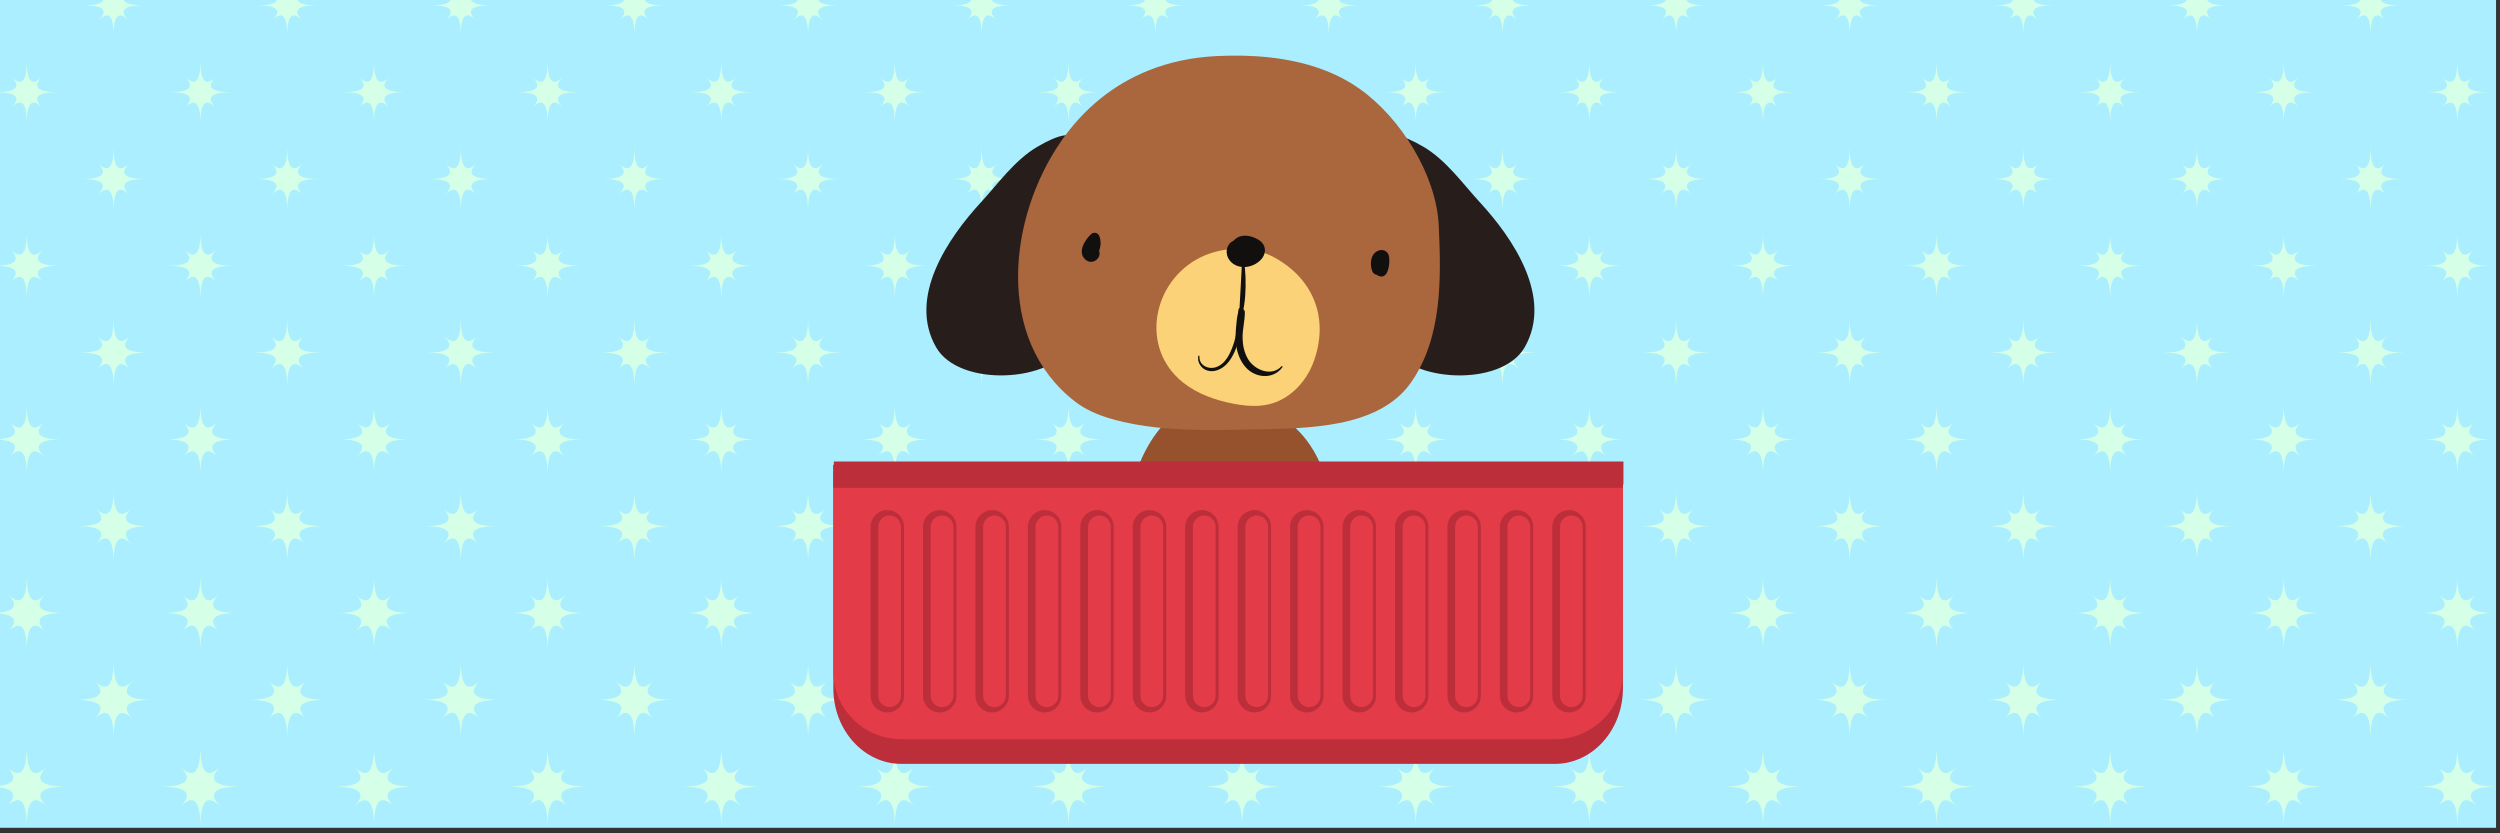 <?xml version="1.0" encoding="UTF-8" standalone="no"?>
<!-- Created with Inkscape (http://www.inkscape.org/) -->

<svg
   xmlns:dc="http://purl.org/dc/elements/1.1/"
   xmlns:cc="http://creativecommons.org/ns#"
   xmlns:rdf="http://www.w3.org/1999/02/22-rdf-syntax-ns#"
   xmlns:svg="http://www.w3.org/2000/svg"
   xmlns="http://www.w3.org/2000/svg"
   xmlns:sodipodi="http://sodipodi.sourceforge.net/DTD/sodipodi-0.dtd"
   xmlns:inkscape="http://www.inkscape.org/namespaces/inkscape"
   width="900"
   height="300"
   id="svg2"
   version="1.1"
   inkscape:version="0.48.4 r9939"
   sodipodi:docname="test1_1.svg">
  <rect width="100%" height="100%" fill="#333333" stroke="none"/>
  <defs
     id="defs4" />
  <sodipodi:namedview
     id="base"
     pagecolor="#ffffff"
     bordercolor="#666666"
     borderopacity="1.0"
     inkscape:pageopacity="0.0"
     inkscape:pageshadow="2"
     inkscape:zoom="0.7"
     inkscape:cx="736.34877"
     inkscape:cy="293.68291"
     inkscape:document-units="px"
     inkscape:current-layer="layer1"
     showgrid="false"
     inkscape:window-width="1412"
     inkscape:window-height="673"
     inkscape:window-x="1007"
     inkscape:window-y="660"
     inkscape:window-maximized="0" />
  <g
     inkscape:label="Layer 1"
     inkscape:groupmode="layer"
     id="layer1"
     transform="translate(0,-752.362)">
    <g
       id="g6306">
      <rect
         y="751.791"
         x="-2.857"
         height="298.571"
         width="901.429"
         id="rect5729"
         style="fill:#aaeeff;fill-opacity:1;stroke:#ff6600;stroke-width:0;stroke-linecap:round;stroke-linejoin:round;stroke-miterlimit:4;stroke-opacity:1;stroke-dasharray:none" />
      <path
         d="m 30.034,754.295 c 7.243,0 9.053,1.81 5.431,5.431 3.621,-3.621 5.431,-1.811 5.431,5.431 0,-7.242 1.81,-9.053 5.431,-5.431 -3.621,-3.621 -1.811,-5.431 5.431,-5.431 -7.242,0 -9.053,-1.81 -5.431,-5.431 -3.621,3.621 -5.431,1.811 -5.431,-5.431 0,7.242 -1.81,9.053 -5.431,5.431 3.621,3.621 1.811,5.431 -5.431,5.431"
         style="fill:#d5ffe6;fill-opacity:1;fill-rule:nonzero;stroke:none"
         id="path138"
         inkscape:connector-curvature="0" />
      <path
         d="m 29.296,816.795 c 7.734,0 9.666,1.934 5.8,5.8 3.866,-3.866 5.8,-1.934 5.8,5.8 0,-7.734 1.934,-9.666 5.8,-5.8 -3.866,-3.866 -1.934,-5.8 5.8,-5.8 -7.734,0 -9.666,-1.934 -5.8,-5.8 -3.866,3.866 -5.8,1.934 -5.8,-5.8 0,7.734 -1.934,9.666 -5.8,5.8 3.866,3.866 1.934,5.8 -5.8,5.8"
         style="fill:#d5ffe6;fill-opacity:1;fill-rule:nonzero;stroke:none"
         id="path140"
         inkscape:connector-curvature="0" />
      <path
         d="m 28.502,879.295 c 8.263,0 10.329,2.065 6.196,6.197 4.133,-4.133 6.197,-2.066 6.197,6.196 0,-8.262 2.065,-10.329 6.197,-6.196 -4.133,-4.133 -2.066,-6.197 6.196,-6.197 -8.262,0 -10.329,-2.065 -6.196,-6.197 -4.133,4.133 -6.197,2.066 -6.197,-6.196 0,8.262 -2.065,10.329 -6.197,6.196 4.133,4.133 2.066,6.197 -6.196,6.197"
         style="fill:#d5ffe6;fill-opacity:1;fill-rule:nonzero;stroke:none"
         id="path142"
         inkscape:connector-curvature="0" />
      <path
         d="m 27.652,941.795 c 8.829,0 11.036,2.208 6.622,6.621 4.414,-4.414 6.621,-2.206 6.621,6.622 0,-8.829 2.208,-11.036 6.621,-6.622 -4.414,-4.414 -2.206,-6.621 6.622,-6.621 -8.829,0 -11.036,-2.208 -6.622,-6.621 -4.414,4.414 -6.621,2.206 -6.621,-6.622 0,8.829 -2.208,11.036 -6.621,6.622 4.414,4.414 2.206,6.621 -6.622,6.621"
         style="fill:#d5ffe6;fill-opacity:1;fill-rule:nonzero;stroke:none"
         id="path144"
         inkscape:connector-curvature="0" />
      <path
         d="m 26.746,1004.295 c 9.434,0 11.791,2.359 7.075,7.075 4.716,-4.716 7.075,-2.359 7.075,7.075 0,-9.434 2.359,-11.791 7.075,-7.075 -4.716,-4.716 -2.359,-7.075 7.075,-7.075 -9.434,0 -11.791,-2.359 -7.075,-7.075 -4.716,4.716 -7.075,2.359 -7.075,-7.075 0,9.434 -2.359,11.791 -7.075,7.075 4.716,4.716 2.359,7.075 -7.075,7.075"
         style="fill:#d5ffe6;fill-opacity:1;fill-rule:nonzero;stroke:none"
         id="path146"
         inkscape:connector-curvature="0" />
      <path
         d="m 92.534,754.295 c 7.242,0 9.052,1.81 5.431,5.431 3.621,-3.621 5.431,-1.811 5.431,5.431 0,-7.242 1.81,-9.053 5.431,-5.431 -3.621,-3.621 -1.811,-5.431 5.431,-5.431 -7.242,0 -9.053,-1.81 -5.431,-5.431 -3.621,3.621 -5.431,1.811 -5.431,-5.431 0,7.242 -1.81,9.053 -5.431,5.431 3.621,3.621 1.811,5.431 -5.431,5.431"
         style="fill:#d5ffe6;fill-opacity:1;fill-rule:nonzero;stroke:none"
         id="path178"
         inkscape:connector-curvature="0" />
      <path
         d="m 91.796,816.795 c 7.734,0 9.666,1.934 5.8,5.8 3.866,-3.866 5.8,-1.934 5.8,5.8 0,-7.734 1.934,-9.666 5.8,-5.8 -3.866,-3.866 -1.934,-5.8 5.8,-5.8 -7.734,0 -9.666,-1.934 -5.8,-5.8 -3.866,3.866 -5.8,1.934 -5.8,-5.8 0,7.734 -1.934,9.666 -5.8,5.8 3.866,3.866 1.934,5.8 -5.8,5.8"
         style="fill:#d5ffe6;fill-opacity:1;fill-rule:nonzero;stroke:none"
         id="path180"
         inkscape:connector-curvature="0" />
      <path
         d="m 91.002,879.295 c 8.263,0 10.329,2.065 6.196,6.197 4.132,-4.133 6.197,-2.066 6.197,6.196 0,-8.262 2.065,-10.329 6.198,-6.196 -4.133,-4.133 -2.066,-6.197 6.196,-6.197 -8.262,0 -10.329,-2.065 -6.196,-6.197 -4.133,4.133 -6.198,2.066 -6.198,-6.196 0,8.262 -2.065,10.329 -6.197,6.196 4.132,4.133 2.066,6.197 -6.196,6.197"
         style="fill:#d5ffe6;fill-opacity:1;fill-rule:nonzero;stroke:none"
         id="path182"
         inkscape:connector-curvature="0" />
      <path
         d="m 90.152,941.795 c 8.829,0 11.036,2.208 6.622,6.621 4.414,-4.414 6.621,-2.206 6.621,6.622 0,-8.829 2.208,-11.036 6.621,-6.622 -4.414,-4.414 -2.206,-6.621 6.622,-6.621 -8.829,0 -11.036,-2.208 -6.622,-6.621 -4.414,4.414 -6.621,2.206 -6.621,-6.622 0,8.829 -2.208,11.036 -6.621,6.622 4.414,4.414 2.206,6.621 -6.622,6.621"
         style="fill:#d5ffe6;fill-opacity:1;fill-rule:nonzero;stroke:none"
         id="path184"
         inkscape:connector-curvature="0" />
      <path
         d="m 89.246,1004.295 c 9.434,0 11.791,2.359 7.075,7.075 4.716,-4.716 7.075,-2.359 7.075,7.075 0,-9.434 2.359,-11.791 7.075,-7.075 -4.716,-4.716 -2.359,-7.075 7.075,-7.075 -9.434,0 -11.791,-2.359 -7.075,-7.075 -4.716,4.716 -7.075,2.359 -7.075,-7.075 0,9.434 -2.359,11.791 -7.075,7.075 4.716,4.716 2.359,7.075 -7.075,7.075"
         style="fill:#d5ffe6;fill-opacity:1;fill-rule:nonzero;stroke:none"
         id="path186"
         inkscape:connector-curvature="0" />
      <path
         d="m 155.034,754.295 c 7.242,0 9.053,1.81 5.431,5.431 3.621,-3.621 5.431,-1.811 5.431,5.431 0,-7.242 1.81,-9.053 5.431,-5.431 -3.621,-3.621 -1.811,-5.431 5.431,-5.431 -7.242,0 -9.053,-1.81 -5.431,-5.431 -3.621,3.621 -5.431,1.811 -5.431,-5.431 0,7.242 -1.81,9.053 -5.431,5.431 3.621,3.621 1.811,5.431 -5.431,5.431"
         style="fill:#d5ffe6;fill-opacity:1;fill-rule:nonzero;stroke:none"
         id="path218"
         inkscape:connector-curvature="0" />
      <path
         d="m 154.296,816.795 c 7.734,0 9.666,1.934 5.8,5.8 3.866,-3.866 5.8,-1.934 5.8,5.8 0,-7.734 1.934,-9.666 5.8,-5.8 -3.866,-3.866 -1.934,-5.8 5.8,-5.8 -7.734,0 -9.666,-1.934 -5.8,-5.8 -3.866,3.866 -5.8,1.934 -5.8,-5.8 0,7.734 -1.934,9.666 -5.8,5.8 3.866,3.866 1.934,5.8 -5.8,5.8"
         style="fill:#d5ffe6;fill-opacity:1;fill-rule:nonzero;stroke:none"
         id="path220"
         inkscape:connector-curvature="0" />
      <path
         d="m 153.502,879.295 c 8.262,0 10.329,2.065 6.196,6.197 4.133,-4.133 6.197,-2.066 6.197,6.196 0,-8.262 2.065,-10.329 6.198,-6.196 -4.133,-4.133 -2.066,-6.197 6.196,-6.197 -8.262,0 -10.329,-2.065 -6.196,-6.197 -4.133,4.133 -6.198,2.066 -6.198,-6.196 0,8.262 -2.065,10.329 -6.197,6.196 4.133,4.133 2.066,6.197 -6.196,6.197"
         style="fill:#d5ffe6;fill-opacity:1;fill-rule:nonzero;stroke:none"
         id="path222"
         inkscape:connector-curvature="0" />
      <path
         d="m 152.652,941.795 c 8.829,0 11.036,2.208 6.622,6.621 4.414,-4.414 6.621,-2.206 6.621,6.622 0,-8.829 2.208,-11.036 6.621,-6.622 -4.414,-4.414 -2.206,-6.621 6.622,-6.621 -8.829,0 -11.036,-2.208 -6.622,-6.621 -4.414,4.414 -6.621,2.206 -6.621,-6.622 0,8.829 -2.208,11.036 -6.621,6.622 4.414,4.414 2.206,6.621 -6.622,6.621"
         style="fill:#d5ffe6;fill-opacity:1;fill-rule:nonzero;stroke:none"
         id="path224"
         inkscape:connector-curvature="0" />
      <path
         d="m 151.746,1004.295 c 9.434,0 11.791,2.359 7.075,7.075 4.716,-4.716 7.075,-2.359 7.075,7.075 0,-9.434 2.359,-11.791 7.075,-7.075 -4.716,-4.716 -2.359,-7.075 7.075,-7.075 -9.434,0 -11.791,-2.359 -7.075,-7.075 -4.716,4.716 -7.075,2.359 -7.075,-7.075 0,9.434 -2.359,11.791 -7.075,7.075 4.716,4.716 2.359,7.075 -7.075,7.075"
         style="fill:#d5ffe6;fill-opacity:1;fill-rule:nonzero;stroke:none"
         id="path226"
         inkscape:connector-curvature="0" />
      <path
         d="m 217.534,754.295 c 7.243,0 9.053,1.81 5.431,5.431 3.621,-3.621 5.431,-1.811 5.431,5.431 0,-7.242 1.81,-9.053 5.431,-5.431 -3.621,-3.621 -1.811,-5.431 5.431,-5.431 -7.242,0 -9.053,-1.81 -5.431,-5.431 -3.621,3.621 -5.431,1.811 -5.431,-5.431 0,7.242 -1.81,9.053 -5.431,5.431 3.621,3.621 1.811,5.431 -5.431,5.431"
         style="fill:#d5ffe6;fill-opacity:1;fill-rule:nonzero;stroke:none"
         id="path258"
         inkscape:connector-curvature="0" />
      <path
         d="m 216.796,816.795 c 7.732,0 9.666,1.934 5.8,5.8 3.866,-3.866 5.8,-1.934 5.8,5.8 0,-7.734 1.934,-9.666 5.8,-5.8 -3.866,-3.866 -1.933,-5.8 5.8,-5.8 -7.732,0 -9.666,-1.934 -5.8,-5.8 -3.866,3.866 -5.8,1.934 -5.8,-5.8 0,7.734 -1.934,9.666 -5.8,5.8 3.866,3.866 1.933,5.8 -5.8,5.8"
         style="fill:#d5ffe6;fill-opacity:1;fill-rule:nonzero;stroke:none"
         id="path260"
         inkscape:connector-curvature="0" />
      <path
         d="m 216.002,879.295 c 8.262,0 10.329,2.065 6.198,6.197 4.131,-4.133 6.196,-2.066 6.196,6.196 0,-8.262 2.065,-10.329 6.196,-6.196 -4.131,-4.133 -2.065,-6.197 6.197,-6.197 -8.262,0 -10.329,-2.065 -6.197,-6.197 -4.131,4.133 -6.196,2.066 -6.196,-6.196 0,8.262 -2.065,10.329 -6.196,6.196 4.131,4.133 2.065,6.197 -6.198,6.197"
         style="fill:#d5ffe6;fill-opacity:1;fill-rule:nonzero;stroke:none"
         id="path262"
         inkscape:connector-curvature="0" />
      <path
         d="m 215.152,941.795 c 8.83,0 11.036,2.208 6.621,6.621 4.415,-4.414 6.623,-2.206 6.623,6.622 0,-8.829 2.208,-11.036 6.622,-6.622 -4.415,-4.414 -2.209,-6.621 6.621,-6.621 -8.83,0 -11.036,-2.208 -6.621,-6.621 -4.415,4.414 -6.622,2.206 -6.622,-6.622 0,8.829 -2.208,11.036 -6.623,6.622 4.415,4.414 2.209,6.621 -6.621,6.621"
         style="fill:#d5ffe6;fill-opacity:1;fill-rule:nonzero;stroke:none"
         id="path264"
         inkscape:connector-curvature="0" />
      <path
         d="m 214.246,1004.295 c 9.434,0 11.791,2.359 7.075,7.075 4.716,-4.716 7.075,-2.359 7.075,7.075 0,-9.434 2.359,-11.791 7.075,-7.075 -4.716,-4.716 -2.359,-7.075 7.075,-7.075 -9.434,0 -11.791,-2.359 -7.075,-7.075 -4.716,4.716 -7.075,2.359 -7.075,-7.075 0,9.434 -2.359,11.791 -7.075,7.075 4.716,4.716 2.359,7.075 -7.075,7.075"
         style="fill:#d5ffe6;fill-opacity:1;fill-rule:nonzero;stroke:none"
         id="path266"
         inkscape:connector-curvature="0" />
      <path
         d="m 280.034,754.295 c 7.242,0 9.053,1.81 5.431,5.431 3.621,-3.621 5.431,-1.811 5.431,5.431 0,-7.242 1.81,-9.053 5.431,-5.431 -3.621,-3.621 -1.811,-5.431 5.431,-5.431 -7.242,0 -9.053,-1.81 -5.431,-5.431 -3.621,3.621 -5.431,1.811 -5.431,-5.431 0,7.242 -1.81,9.053 -5.431,5.431 3.621,3.621 1.811,5.431 -5.431,5.431"
         style="fill:#d5ffe6;fill-opacity:1;fill-rule:nonzero;stroke:none"
         id="path298"
         inkscape:connector-curvature="0" />
      <path
         d="m 279.296,816.795 c 7.732,0 9.666,1.934 5.8,5.8 3.866,-3.866 5.8,-1.934 5.8,5.8 0,-7.734 1.934,-9.666 5.8,-5.8 -3.866,-3.866 -1.933,-5.8 5.8,-5.8 -7.732,0 -9.666,-1.934 -5.8,-5.8 -3.866,3.866 -5.8,1.934 -5.8,-5.8 0,7.734 -1.934,9.666 -5.8,5.8 3.866,3.866 1.932,5.8 -5.8,5.8"
         style="fill:#d5ffe6;fill-opacity:1;fill-rule:nonzero;stroke:none"
         id="path300"
         inkscape:connector-curvature="0" />
      <path
         d="m 278.502,879.295 c 8.262,0 10.329,2.065 6.198,6.197 4.131,-4.133 6.196,-2.066 6.196,6.196 0,-8.262 2.065,-10.329 6.196,-6.196 -4.131,-4.133 -2.065,-6.197 6.197,-6.197 -8.262,0 -10.329,-2.065 -6.197,-6.197 -4.131,4.133 -6.196,2.066 -6.196,-6.196 0,8.262 -2.065,10.329 -6.196,6.196 4.131,4.133 2.065,6.197 -6.198,6.197"
         style="fill:#d5ffe6;fill-opacity:1;fill-rule:nonzero;stroke:none"
         id="path302"
         inkscape:connector-curvature="0" />
      <path
         d="m 277.652,941.795 c 8.83,0 11.036,2.208 6.621,6.621 4.415,-4.414 6.622,-2.206 6.622,6.622 0,-8.829 2.208,-11.036 6.622,-6.622 -4.415,-4.414 -2.209,-6.621 6.621,-6.621 -8.83,0 -11.036,-2.208 -6.621,-6.621 -4.415,4.414 -6.622,2.206 -6.622,-6.622 0,8.829 -2.208,11.036 -6.622,6.622 4.415,4.414 2.209,6.621 -6.621,6.621"
         style="fill:#d5ffe6;fill-opacity:1;fill-rule:nonzero;stroke:none"
         id="path304"
         inkscape:connector-curvature="0" />
      <path
         d="m 276.746,1004.295 c 9.434,0 11.791,2.359 7.075,7.075 4.716,-4.716 7.075,-2.359 7.075,7.075 0,-9.434 2.359,-11.791 7.075,-7.075 -4.716,-4.716 -2.359,-7.075 7.075,-7.075 -9.434,0 -11.791,-2.359 -7.075,-7.075 -4.716,4.716 -7.075,2.359 -7.075,-7.075 0,9.434 -2.359,11.791 -7.075,7.075 4.716,4.716 2.359,7.075 -7.075,7.075"
         style="fill:#d5ffe6;fill-opacity:1;fill-rule:nonzero;stroke:none"
         id="path306"
         inkscape:connector-curvature="0" />
      <path
         d="m 342.534,754.295 c 7.242,0 9.053,1.81 5.431,5.431 3.621,-3.621 5.431,-1.811 5.431,5.431 0,-7.242 1.81,-9.053 5.431,-5.431 -3.621,-3.621 -1.811,-5.431 5.431,-5.431 -7.242,0 -9.053,-1.81 -5.431,-5.431 -3.621,3.621 -5.431,1.811 -5.431,-5.431 0,7.242 -1.81,9.053 -5.431,5.431 3.621,3.621 1.811,5.431 -5.431,5.431"
         style="fill:#d5ffe6;fill-opacity:1;fill-rule:nonzero;stroke:none"
         id="path338"
         inkscape:connector-curvature="0" />
      <path
         d="m 341.796,816.795 c 7.732,0 9.666,1.934 5.8,5.8 3.866,-3.866 5.8,-1.934 5.8,5.8 0,-7.734 1.934,-9.666 5.8,-5.8 -3.866,-3.866 -1.933,-5.8 5.8,-5.8 -7.732,0 -9.666,-1.934 -5.8,-5.8 -3.866,3.866 -5.8,1.934 -5.8,-5.8 0,7.734 -1.934,9.666 -5.8,5.8 3.866,3.866 1.933,5.8 -5.8,5.8"
         style="fill:#d5ffe6;fill-opacity:1;fill-rule:nonzero;stroke:none"
         id="path340"
         inkscape:connector-curvature="0" />
      <path
         d="m 341.002,879.295 c 8.263,0 10.329,2.065 6.198,6.197 4.131,-4.133 6.196,-2.066 6.196,6.196 0,-8.262 2.065,-10.329 6.196,-6.196 -4.131,-4.133 -2.065,-6.197 6.198,-6.197 -8.262,0 -10.329,-2.065 -6.198,-6.197 -4.131,4.133 -6.196,2.066 -6.196,-6.196 0,8.262 -2.065,10.329 -6.196,6.196 4.131,4.133 2.065,6.197 -6.198,6.197"
         style="fill:#d5ffe6;fill-opacity:1;fill-rule:nonzero;stroke:none"
         id="path342"
         inkscape:connector-curvature="0" />
      <path
         d="m 340.152,941.795 c 8.83,0 11.036,2.208 6.621,6.621 4.415,-4.414 6.622,-2.206 6.622,6.622 0,-8.829 2.208,-11.036 6.622,-6.622 -4.415,-4.414 -2.209,-6.621 6.621,-6.621 -8.83,0 -11.036,-2.208 -6.621,-6.621 -4.415,4.414 -6.622,2.206 -6.622,-6.622 0,8.829 -2.208,11.036 -6.622,6.622 4.415,4.414 2.209,6.621 -6.621,6.621"
         style="fill:#d5ffe6;fill-opacity:1;fill-rule:nonzero;stroke:none"
         id="path344"
         inkscape:connector-curvature="0" />
      <path
         d="m 339.246,1004.295 c 9.434,0 11.791,2.359 7.075,7.075 4.716,-4.716 7.075,-2.359 7.075,7.075 0,-9.434 2.359,-11.791 7.075,-7.075 -4.716,-4.716 -2.359,-7.075 7.075,-7.075 -9.434,0 -11.791,-2.359 -7.075,-7.075 -4.716,4.716 -7.075,2.359 -7.075,-7.075 0,9.434 -2.359,11.791 -7.075,7.075 4.716,4.716 2.359,7.075 -7.075,7.075"
         style="fill:#d5ffe6;fill-opacity:1;fill-rule:nonzero;stroke:none"
         id="path346"
         inkscape:connector-curvature="0" />
      <path
         d="m 405.034,754.295 c 7.242,0 9.053,1.81 5.431,5.431 3.621,-3.621 5.431,-1.811 5.431,5.431 0,-7.242 1.81,-9.053 5.431,-5.431 -3.621,-3.621 -1.811,-5.431 5.431,-5.431 -7.242,0 -9.052,-1.81 -5.431,-5.431 -3.621,3.621 -5.431,1.811 -5.431,-5.431 0,7.242 -1.81,9.053 -5.431,5.431 3.621,3.621 1.811,5.431 -5.431,5.431"
         style="fill:#d5ffe6;fill-opacity:1;fill-rule:nonzero;stroke:none"
         id="path378"
         inkscape:connector-curvature="0" />
      <path
         d="m 404.296,816.795 c 7.732,0 9.666,1.934 5.8,5.8 3.866,-3.866 5.8,-1.934 5.8,5.8 0,-7.734 1.934,-9.666 5.8,-5.8 -3.866,-3.866 -1.933,-5.8 5.8,-5.8 -7.732,0 -9.666,-1.934 -5.8,-5.8 -3.866,3.866 -5.8,1.934 -5.8,-5.8 0,7.734 -1.934,9.666 -5.8,5.8 3.866,3.866 1.933,5.8 -5.8,5.8"
         style="fill:#d5ffe6;fill-opacity:1;fill-rule:nonzero;stroke:none"
         id="path380"
         inkscape:connector-curvature="0" />
      <path
         d="m 403.502,879.295 c 8.263,0 10.329,2.065 6.198,6.197 4.131,-4.133 6.196,-2.066 6.196,6.196 0,-8.262 2.065,-10.329 6.196,-6.196 -4.131,-4.133 -2.065,-6.197 6.197,-6.197 -8.262,0 -10.329,-2.065 -6.197,-6.197 -4.131,4.133 -6.196,2.066 -6.196,-6.196 0,8.262 -2.065,10.329 -6.196,6.196 4.131,4.133 2.065,6.197 -6.198,6.197"
         style="fill:#d5ffe6;fill-opacity:1;fill-rule:nonzero;stroke:none"
         id="path382"
         inkscape:connector-curvature="0" />
      <path
         d="m 402.652,941.795 c 8.83,0 11.036,2.208 6.621,6.621 4.415,-4.414 6.622,-2.206 6.622,6.622 0,-8.829 2.208,-11.036 6.622,-6.622 -4.415,-4.414 -2.209,-6.621 6.621,-6.621 -8.83,0 -11.036,-2.208 -6.621,-6.621 -4.415,4.414 -6.622,2.206 -6.622,-6.622 0,8.829 -2.208,11.036 -6.622,6.622 4.415,4.414 2.209,6.621 -6.621,6.621"
         style="fill:#d5ffe6;fill-opacity:1;fill-rule:nonzero;stroke:none"
         id="path384"
         inkscape:connector-curvature="0" />
      <path
         d="m 401.746,1004.295 c 9.434,0 11.791,2.359 7.075,7.075 4.716,-4.716 7.075,-2.359 7.075,7.075 0,-9.434 2.359,-11.791 7.075,-7.075 -4.716,-4.716 -2.359,-7.075 7.075,-7.075 -9.434,0 -11.791,-2.359 -7.075,-7.075 -4.716,4.716 -7.075,2.359 -7.075,-7.075 0,9.434 -2.359,11.791 -7.075,7.075 4.716,4.716 2.359,7.075 -7.075,7.075"
         style="fill:#d5ffe6;fill-opacity:1;fill-rule:nonzero;stroke:none"
         id="path386"
         inkscape:connector-curvature="0" />
      <path
         d="m 467.534,754.295 c 7.242,0 9.053,1.81 5.431,5.431 3.621,-3.621 5.431,-1.811 5.431,5.431 0,-7.242 1.81,-9.053 5.431,-5.431 -3.621,-3.621 -1.811,-5.431 5.431,-5.431 -7.242,0 -9.053,-1.81 -5.431,-5.431 -3.621,3.621 -5.431,1.811 -5.431,-5.431 0,7.242 -1.81,9.053 -5.431,5.431 3.621,3.621 1.811,5.431 -5.431,5.431"
         style="fill:#d5ffe6;fill-opacity:1;fill-rule:nonzero;stroke:none"
         id="path418"
         inkscape:connector-curvature="0" />
      <path
         d="m 466.796,816.795 c 7.732,0 9.666,1.934 5.8,5.8 3.866,-3.866 5.8,-1.934 5.8,5.8 0,-7.734 1.934,-9.666 5.8,-5.8 -3.866,-3.866 -1.933,-5.8 5.8,-5.8 -7.732,0 -9.666,-1.934 -5.8,-5.8 -3.866,3.866 -5.8,1.934 -5.8,-5.8 0,7.734 -1.934,9.666 -5.8,5.8 3.866,3.866 1.933,5.8 -5.8,5.8"
         style="fill:#d5ffe6;fill-opacity:1;fill-rule:nonzero;stroke:none"
         id="path420"
         inkscape:connector-curvature="0" />
      <path
         d="m 466.002,879.295 c 8.262,0 10.329,2.065 6.197,6.197 4.131,-4.133 6.196,-2.066 6.196,6.196 0,-8.262 2.065,-10.329 6.196,-6.196 -4.131,-4.133 -2.065,-6.197 6.197,-6.197 -8.262,0 -10.329,-2.065 -6.197,-6.197 -4.131,4.133 -6.196,2.066 -6.196,-6.196 0,8.262 -2.065,10.329 -6.196,6.196 4.131,4.133 2.065,6.197 -6.197,6.197"
         style="fill:#d5ffe6;fill-opacity:1;fill-rule:nonzero;stroke:none"
         id="path422"
         inkscape:connector-curvature="0" />
      <path
         d="m 465.152,941.795 c 8.83,0 11.036,2.208 6.621,6.621 4.415,-4.414 6.622,-2.206 6.622,6.622 0,-8.829 2.208,-11.036 6.622,-6.622 -4.415,-4.414 -2.209,-6.621 6.621,-6.621 -8.83,0 -11.036,-2.208 -6.621,-6.621 -4.415,4.414 -6.622,2.206 -6.622,-6.622 0,8.829 -2.208,11.036 -6.622,6.622 4.415,4.414 2.209,6.621 -6.621,6.621"
         style="fill:#d5ffe6;fill-opacity:1;fill-rule:nonzero;stroke:none"
         id="path424"
         inkscape:connector-curvature="0" />
      <path
         d="m 464.246,1004.295 c 9.434,0 11.791,2.359 7.075,7.075 4.716,-4.716 7.075,-2.359 7.075,7.075 0,-9.434 2.359,-11.791 7.075,-7.075 -4.716,-4.716 -2.359,-7.075 7.075,-7.075 -9.434,0 -11.791,-2.359 -7.075,-7.075 -4.716,4.716 -7.075,2.359 -7.075,-7.075 0,9.434 -2.359,11.791 -7.075,7.075 4.716,4.716 2.359,7.075 -7.075,7.075"
         style="fill:#d5ffe6;fill-opacity:1;fill-rule:nonzero;stroke:none"
         id="path426"
         inkscape:connector-curvature="0" />
      <path
         d="m 530.034,754.295 c 7.242,0 9.053,1.81 5.431,5.431 3.621,-3.621 5.431,-1.811 5.431,5.431 0,-7.242 1.81,-9.053 5.431,-5.431 -3.621,-3.621 -1.811,-5.431 5.431,-5.431 -7.242,0 -9.053,-1.81 -5.431,-5.431 -3.621,3.621 -5.431,1.811 -5.431,-5.431 0,7.242 -1.81,9.053 -5.431,5.431 3.621,3.621 1.811,5.431 -5.431,5.431"
         style="fill:#d5ffe6;fill-opacity:1;fill-rule:nonzero;stroke:none"
         id="path458"
         inkscape:connector-curvature="0" />
      <path
         d="m 529.296,816.795 c 7.732,0 9.666,1.934 5.8,5.8 3.866,-3.866 5.8,-1.934 5.8,5.8 0,-7.734 1.934,-9.666 5.8,-5.8 -3.866,-3.866 -1.933,-5.8 5.8,-5.8 -7.732,0 -9.666,-1.934 -5.8,-5.8 -3.866,3.866 -5.8,1.934 -5.8,-5.8 0,7.734 -1.934,9.666 -5.8,5.8 3.866,3.866 1.933,5.8 -5.8,5.8"
         style="fill:#d5ffe6;fill-opacity:1;fill-rule:nonzero;stroke:none"
         id="path460"
         inkscape:connector-curvature="0" />
      <path
         d="m 528.502,879.295 c 8.262,0 10.329,2.065 6.197,6.197 4.131,-4.133 6.196,-2.066 6.196,6.196 0,-8.262 2.065,-10.329 6.196,-6.196 -4.131,-4.133 -2.065,-6.197 6.197,-6.197 -8.262,0 -10.329,-2.065 -6.197,-6.197 -4.131,4.133 -6.196,2.066 -6.196,-6.196 0,8.262 -2.065,10.329 -6.196,6.196 4.131,4.133 2.065,6.197 -6.197,6.197"
         style="fill:#d5ffe6;fill-opacity:1;fill-rule:nonzero;stroke:none"
         id="path462"
         inkscape:connector-curvature="0" />
      <path
         d="m 527.652,941.795 c 8.83,0 11.036,2.208 6.621,6.621 4.415,-4.414 6.622,-2.206 6.622,6.622 0,-8.829 2.208,-11.036 6.622,-6.622 -4.415,-4.414 -2.209,-6.621 6.621,-6.621 -8.83,0 -11.036,-2.208 -6.621,-6.621 -4.415,4.414 -6.622,2.206 -6.622,-6.622 0,8.829 -2.208,11.036 -6.622,6.622 4.415,4.414 2.209,6.621 -6.621,6.621"
         style="fill:#d5ffe6;fill-opacity:1;fill-rule:nonzero;stroke:none"
         id="path464"
         inkscape:connector-curvature="0" />
      <path
         d="m 526.746,1004.295 c 9.434,0 11.791,2.359 7.075,7.075 4.716,-4.716 7.075,-2.359 7.075,7.075 0,-9.434 2.359,-11.791 7.075,-7.075 -4.716,-4.716 -2.359,-7.075 7.075,-7.075 -9.434,0 -11.791,-2.359 -7.075,-7.075 -4.716,4.716 -7.075,2.359 -7.075,-7.075 0,9.434 -2.359,11.791 -7.075,7.075 4.716,4.716 2.359,7.075 -7.075,7.075"
         style="fill:#d5ffe6;fill-opacity:1;fill-rule:nonzero;stroke:none"
         id="path466"
         inkscape:connector-curvature="0" />
      <path
         d="m 592.534,754.295 c 7.242,0 9.053,1.81 5.431,5.431 3.621,-3.621 5.431,-1.811 5.431,5.431 0,-7.242 1.81,-9.053 5.431,-5.431 -3.621,-3.621 -1.811,-5.431 5.431,-5.431 -7.242,0 -9.053,-1.81 -5.431,-5.431 -3.621,3.621 -5.431,1.811 -5.431,-5.431 0,7.242 -1.81,9.053 -5.431,5.431 3.621,3.621 1.811,5.431 -5.431,5.431"
         style="fill:#d5ffe6;fill-opacity:1;fill-rule:nonzero;stroke:none"
         id="path498"
         inkscape:connector-curvature="0" />
      <path
         d="m 591.796,816.795 c 7.732,0 9.666,1.934 5.8,5.8 3.866,-3.866 5.8,-1.934 5.8,5.8 0,-7.734 1.934,-9.666 5.8,-5.8 -3.866,-3.866 -1.933,-5.8 5.8,-5.8 -7.732,0 -9.666,-1.934 -5.8,-5.8 -3.866,3.866 -5.8,1.934 -5.8,-5.8 0,7.734 -1.934,9.666 -5.8,5.8 3.866,3.866 1.933,5.8 -5.8,5.8"
         style="fill:#d5ffe6;fill-opacity:1;fill-rule:nonzero;stroke:none"
         id="path500"
         inkscape:connector-curvature="0" />
      <path
         d="m 591.002,879.295 c 8.262,0 10.329,2.065 6.197,6.197 4.131,-4.133 6.196,-2.066 6.196,6.196 0,-8.262 2.065,-10.329 6.196,-6.196 -4.131,-4.133 -2.065,-6.197 6.197,-6.197 -8.262,0 -10.329,-2.065 -6.197,-6.197 -4.131,4.133 -6.196,2.066 -6.196,-6.196 0,8.262 -2.065,10.329 -6.196,6.196 4.131,4.133 2.065,6.197 -6.197,6.197"
         style="fill:#d5ffe6;fill-opacity:1;fill-rule:nonzero;stroke:none"
         id="path502"
         inkscape:connector-curvature="0" />
      <path
         d="m 590.152,941.795 c 8.83,0 11.036,2.208 6.621,6.621 4.415,-4.414 6.622,-2.206 6.622,6.622 0,-8.829 2.208,-11.036 6.622,-6.622 -4.415,-4.414 -2.209,-6.621 6.621,-6.621 -8.83,0 -11.036,-2.208 -6.621,-6.621 -4.415,4.414 -6.622,2.206 -6.622,-6.622 0,8.829 -2.208,11.036 -6.622,6.622 4.415,4.414 2.209,6.621 -6.621,6.621"
         style="fill:#d5ffe6;fill-opacity:1;fill-rule:nonzero;stroke:none"
         id="path504"
         inkscape:connector-curvature="0" />
      <path
         d="m 589.246,1004.295 c 9.434,0 11.791,2.359 7.075,7.075 4.716,-4.716 7.075,-2.359 7.075,7.075 0,-9.434 2.359,-11.791 7.075,-7.075 -4.716,-4.716 -2.359,-7.075 7.075,-7.075 -9.434,0 -11.791,-2.359 -7.075,-7.075 -4.716,4.716 -7.075,2.359 -7.075,-7.075 0,9.434 -2.359,11.791 -7.075,7.075 4.716,4.716 2.359,7.075 -7.075,7.075"
         style="fill:#d5ffe6;fill-opacity:1;fill-rule:nonzero;stroke:none"
         id="path506"
         inkscape:connector-curvature="0" />
      <path
         d="m 655.034,754.295 c 7.242,0 9.053,1.81 5.431,5.431 3.621,-3.621 5.431,-1.811 5.431,5.431 0,-7.242 1.81,-9.053 5.431,-5.431 -3.621,-3.621 -1.811,-5.431 5.431,-5.431 -7.242,0 -9.053,-1.81 -5.431,-5.431 -3.621,3.621 -5.431,1.811 -5.431,-5.431 0,7.242 -1.81,9.053 -5.431,5.431 3.621,3.621 1.811,5.431 -5.431,5.431"
         style="fill:#d5ffe6;fill-opacity:1;fill-rule:nonzero;stroke:none"
         id="path538"
         inkscape:connector-curvature="0" />
      <path
         d="m 654.296,816.795 c 7.732,0 9.666,1.934 5.8,5.8 3.866,-3.866 5.8,-1.934 5.8,5.8 0,-7.734 1.934,-9.666 5.8,-5.8 -3.866,-3.866 -1.933,-5.8 5.8,-5.8 -7.732,0 -9.666,-1.934 -5.8,-5.8 -3.866,3.866 -5.8,1.934 -5.8,-5.8 0,7.734 -1.934,9.666 -5.8,5.8 3.866,3.866 1.933,5.8 -5.8,5.8"
         style="fill:#d5ffe6;fill-opacity:1;fill-rule:nonzero;stroke:none"
         id="path540"
         inkscape:connector-curvature="0" />
      <path
         d="m 653.502,879.295 c 8.262,0 10.329,2.065 6.197,6.197 4.131,-4.133 6.196,-2.066 6.196,6.196 0,-8.262 2.065,-10.329 6.196,-6.196 -4.131,-4.133 -2.065,-6.197 6.197,-6.197 -8.262,0 -10.329,-2.065 -6.197,-6.197 -4.131,4.133 -6.196,2.066 -6.196,-6.196 0,8.262 -2.065,10.329 -6.196,6.196 4.131,4.133 2.065,6.197 -6.197,6.197"
         style="fill:#d5ffe6;fill-opacity:1;fill-rule:nonzero;stroke:none"
         id="path542"
         inkscape:connector-curvature="0" />
      <path
         d="m 652.652,941.795 c 8.83,0 11.036,2.208 6.621,6.621 4.415,-4.414 6.622,-2.206 6.622,6.622 0,-8.829 2.208,-11.036 6.622,-6.622 -4.415,-4.414 -2.209,-6.621 6.621,-6.621 -8.83,0 -11.036,-2.208 -6.621,-6.621 -4.415,4.414 -6.622,2.206 -6.622,-6.622 0,8.829 -2.208,11.036 -6.622,6.622 4.415,4.414 2.209,6.621 -6.621,6.621"
         style="fill:#d5ffe6;fill-opacity:1;fill-rule:nonzero;stroke:none"
         id="path544"
         inkscape:connector-curvature="0" />
      <path
         d="m 651.746,1004.295 c 9.434,0 11.791,2.359 7.075,7.075 4.716,-4.716 7.075,-2.359 7.075,7.075 0,-9.434 2.359,-11.791 7.075,-7.075 -4.716,-4.716 -2.359,-7.075 7.075,-7.075 -9.434,0 -11.791,-2.359 -7.075,-7.075 -4.716,4.716 -7.075,2.359 -7.075,-7.075 0,9.434 -2.359,11.791 -7.075,7.075 4.716,4.716 2.359,7.075 -7.075,7.075"
         style="fill:#d5ffe6;fill-opacity:1;fill-rule:nonzero;stroke:none"
         id="path546"
         inkscape:connector-curvature="0" />
      <path
         d="m 717.534,754.295 c 7.242,0 9.053,1.81 5.431,5.431 3.621,-3.621 5.431,-1.811 5.431,5.431 0,-7.242 1.81,-9.053 5.431,-5.431 -3.621,-3.621 -1.811,-5.431 5.431,-5.431 -7.242,0 -9.053,-1.81 -5.431,-5.431 -3.621,3.621 -5.431,1.811 -5.431,-5.431 0,7.242 -1.81,9.053 -5.431,5.431 3.621,3.621 1.811,5.431 -5.431,5.431"
         style="fill:#d5ffe6;fill-opacity:1;fill-rule:nonzero;stroke:none"
         id="path578"
         inkscape:connector-curvature="0" />
      <path
         d="m 716.796,816.795 c 7.732,0 9.666,1.934 5.8,5.8 3.866,-3.866 5.8,-1.934 5.8,5.8 0,-7.734 1.934,-9.666 5.8,-5.8 -3.866,-3.866 -1.933,-5.8 5.8,-5.8 -7.732,0 -9.666,-1.934 -5.8,-5.8 -3.866,3.866 -5.8,1.934 -5.8,-5.8 0,7.734 -1.934,9.666 -5.8,5.8 3.866,3.866 1.933,5.8 -5.8,5.8"
         style="fill:#d5ffe6;fill-opacity:1;fill-rule:nonzero;stroke:none"
         id="path580"
         inkscape:connector-curvature="0" />
      <path
         d="m 716.002,879.295 c 8.262,0 10.329,2.065 6.197,6.197 4.131,-4.133 6.196,-2.066 6.196,6.196 0,-8.262 2.065,-10.329 6.196,-6.196 -4.131,-4.133 -2.065,-6.197 6.197,-6.197 -8.262,0 -10.329,-2.065 -6.197,-6.197 -4.131,4.133 -6.196,2.066 -6.196,-6.196 0,8.262 -2.065,10.329 -6.196,6.196 4.131,4.133 2.065,6.197 -6.197,6.197"
         style="fill:#d5ffe6;fill-opacity:1;fill-rule:nonzero;stroke:none"
         id="path582"
         inkscape:connector-curvature="0" />
      <path
         d="m 715.152,941.795 c 8.83,0 11.036,2.208 6.621,6.621 4.415,-4.414 6.622,-2.206 6.622,6.622 0,-8.829 2.208,-11.036 6.622,-6.622 -4.415,-4.414 -2.209,-6.621 6.621,-6.621 -8.83,0 -11.036,-2.208 -6.621,-6.621 -4.415,4.414 -6.622,2.206 -6.622,-6.622 0,8.829 -2.208,11.036 -6.622,6.622 4.415,4.414 2.209,6.621 -6.621,6.621"
         style="fill:#d5ffe6;fill-opacity:1;fill-rule:nonzero;stroke:none"
         id="path584"
         inkscape:connector-curvature="0" />
      <path
         d="m 714.246,1004.295 c 9.434,0 11.791,2.359 7.075,7.075 4.716,-4.716 7.075,-2.359 7.075,7.075 0,-9.434 2.359,-11.791 7.075,-7.075 -4.716,-4.716 -2.359,-7.075 7.075,-7.075 -9.434,0 -11.791,-2.359 -7.075,-7.075 -4.716,4.716 -7.075,2.359 -7.075,-7.075 0,9.434 -2.359,11.791 -7.075,7.075 4.716,4.716 2.359,7.075 -7.075,7.075"
         style="fill:#d5ffe6;fill-opacity:1;fill-rule:nonzero;stroke:none"
         id="path586"
         inkscape:connector-curvature="0" />
      <path
         d="m 780.034,754.295 c 7.242,0 9.053,1.81 5.431,5.431 3.621,-3.621 5.431,-1.811 5.431,5.431 0,-7.242 1.81,-9.053 5.431,-5.431 -3.621,-3.621 -1.811,-5.431 5.431,-5.431 -7.242,0 -9.053,-1.81 -5.431,-5.431 -3.621,3.621 -5.431,1.811 -5.431,-5.431 0,7.242 -1.81,9.053 -5.431,5.431 3.621,3.621 1.811,5.431 -5.431,5.431"
         style="fill:#d5ffe6;fill-opacity:1;fill-rule:nonzero;stroke:none"
         id="path618"
         inkscape:connector-curvature="0" />
      <path
         d="m 779.296,816.795 c 7.732,0 9.666,1.934 5.8,5.8 3.866,-3.866 5.8,-1.934 5.8,5.8 0,-7.734 1.934,-9.666 5.8,-5.8 -3.866,-3.866 -1.933,-5.8 5.8,-5.8 -7.732,0 -9.666,-1.934 -5.8,-5.8 -3.866,3.866 -5.8,1.934 -5.8,-5.8 0,7.734 -1.934,9.666 -5.8,5.8 3.866,3.866 1.933,5.8 -5.8,5.8"
         style="fill:#d5ffe6;fill-opacity:1;fill-rule:nonzero;stroke:none"
         id="path620"
         inkscape:connector-curvature="0" />
      <path
         d="m 778.502,879.295 c 8.262,0 10.329,2.065 6.197,6.197 4.131,-4.133 6.196,-2.066 6.196,6.196 0,-8.262 2.065,-10.329 6.196,-6.196 -4.131,-4.133 -2.065,-6.197 6.197,-6.197 -8.262,0 -10.329,-2.065 -6.197,-6.197 -4.131,4.133 -6.196,2.066 -6.196,-6.196 0,8.262 -2.065,10.329 -6.196,6.196 4.131,4.133 2.065,6.197 -6.197,6.197"
         style="fill:#d5ffe6;fill-opacity:1;fill-rule:nonzero;stroke:none"
         id="path622"
         inkscape:connector-curvature="0" />
      <path
         d="m 777.652,941.795 c 8.83,0 11.036,2.208 6.621,6.621 4.415,-4.414 6.622,-2.206 6.622,6.622 0,-8.829 2.208,-11.036 6.622,-6.622 -4.415,-4.414 -2.209,-6.621 6.621,-6.621 -8.83,0 -11.036,-2.208 -6.621,-6.621 -4.415,4.414 -6.622,2.206 -6.622,-6.622 0,8.829 -2.208,11.036 -6.622,6.622 4.415,4.414 2.209,6.621 -6.621,6.621"
         style="fill:#d5ffe6;fill-opacity:1;fill-rule:nonzero;stroke:none"
         id="path624"
         inkscape:connector-curvature="0" />
      <path
         d="m 776.746,1004.295 c 9.434,0 11.791,2.359 7.075,7.075 4.716,-4.716 7.075,-2.359 7.075,7.075 0,-9.434 2.359,-11.791 7.075,-7.075 -4.716,-4.716 -2.359,-7.075 7.075,-7.075 -9.434,0 -11.791,-2.359 -7.075,-7.075 -4.716,4.716 -7.075,2.359 -7.075,-7.075 0,9.434 -2.359,11.791 -7.075,7.075 4.716,4.716 2.359,7.075 -7.075,7.075"
         style="fill:#d5ffe6;fill-opacity:1;fill-rule:nonzero;stroke:none"
         id="path626"
         inkscape:connector-curvature="0" />
      <path
         d="m 842.534,754.295 c 7.242,0 9.053,1.81 5.431,5.431 3.621,-3.621 5.431,-1.811 5.431,5.431 0,-7.242 1.81,-9.053 5.431,-5.431 -3.621,-3.621 -1.811,-5.431 5.431,-5.431 -7.242,0 -9.053,-1.81 -5.431,-5.431 -3.621,3.621 -5.431,1.811 -5.431,-5.431 0,7.242 -1.81,9.053 -5.431,5.431 3.621,3.621 1.811,5.431 -5.431,5.431"
         style="fill:#d5ffe6;fill-opacity:1;fill-rule:nonzero;stroke:none"
         id="path658"
         inkscape:connector-curvature="0" />
      <path
         d="m 841.796,816.795 c 7.732,0 9.666,1.934 5.8,5.8 3.866,-3.866 5.8,-1.934 5.8,5.8 0,-7.734 1.934,-9.666 5.8,-5.8 -3.866,-3.866 -1.933,-5.8 5.8,-5.8 -7.732,0 -9.666,-1.934 -5.8,-5.8 -3.866,3.866 -5.8,1.934 -5.8,-5.8 0,7.734 -1.934,9.666 -5.8,5.8 3.866,3.866 1.933,5.8 -5.8,5.8"
         style="fill:#d5ffe6;fill-opacity:1;fill-rule:nonzero;stroke:none"
         id="path660"
         inkscape:connector-curvature="0" />
      <path
         d="m 841.002,879.295 c 8.262,0 10.329,2.065 6.197,6.197 4.131,-4.133 6.196,-2.066 6.196,6.196 0,-8.262 2.065,-10.329 6.196,-6.196 -4.131,-4.133 -2.065,-6.197 6.197,-6.197 -8.262,0 -10.329,-2.065 -6.197,-6.197 -4.131,4.133 -6.196,2.066 -6.196,-6.196 0,8.262 -2.065,10.329 -6.196,6.196 4.131,4.133 2.065,6.197 -6.197,6.197"
         style="fill:#d5ffe6;fill-opacity:1;fill-rule:nonzero;stroke:none"
         id="path662"
         inkscape:connector-curvature="0" />
      <path
         d="m 840.152,941.795 c 8.83,0 11.036,2.208 6.621,6.621 4.415,-4.414 6.622,-2.206 6.622,6.622 0,-8.829 2.208,-11.036 6.622,-6.622 -4.415,-4.414 -2.209,-6.621 6.621,-6.621 -8.83,0 -11.036,-2.208 -6.621,-6.621 -4.415,4.414 -6.622,2.206 -6.622,-6.622 0,8.829 -2.208,11.036 -6.622,6.622 4.415,4.414 2.209,6.621 -6.621,6.621"
         style="fill:#d5ffe6;fill-opacity:1;fill-rule:nonzero;stroke:none"
         id="path664"
         inkscape:connector-curvature="0" />
      <path
         d="m 839.246,1004.295 c 9.434,0 11.791,2.359 7.075,7.075 4.716,-4.716 7.075,-2.359 7.075,7.075 0,-9.434 2.359,-11.791 7.075,-7.075 -4.716,-4.716 -2.359,-7.075 7.075,-7.075 -9.434,0 -11.791,-2.359 -7.075,-7.075 -4.716,4.716 -7.075,2.359 -7.075,-7.075 0,9.434 -2.359,11.791 -7.075,7.075 4.716,4.716 2.359,7.075 -7.075,7.075"
         style="fill:#d5ffe6;fill-opacity:1;fill-rule:nonzero;stroke:none"
         id="path666"
         inkscape:connector-curvature="0" />
      <path
         d="m -1.585,785.545 c 7.488,0 9.359,1.873 5.615,5.616 3.744,-3.744 5.616,-1.873 5.616,5.615 0,-7.487 1.873,-9.359 5.616,-5.615 -3.744,-3.744 -1.873,-5.616 5.615,-5.616 -7.487,0 -9.359,-1.873 -5.615,-5.616 -3.744,3.744 -5.616,1.873 -5.616,-5.615 0,7.487 -1.873,9.359 -5.616,5.615 3.744,3.744 1.873,5.616 -5.615,5.616"
         style="fill:#d5ffe6;fill-opacity:1;fill-rule:nonzero;stroke:none"
         id="path946"
         inkscape:connector-curvature="0" />
      <path
         d="m -2.354,848.045 c 8,0 10,2 6,6 4,-4 6,-2 6,6 0,-8 2,-10 6,-6 -4,-4 -2,-6 6,-6 -8,0 -10,-2 -6,-6 -4,4 -6,2 -6,-6 0,8 -2,10 -6,6 4,4 2,6 -6,6"
         style="fill:#d5ffe6;fill-opacity:1;fill-rule:nonzero;stroke:none"
         id="path948"
         inkscape:connector-curvature="0" />
      <path
         d="m -3.173,910.545 c 8.546,0 10.683,2.136 6.41,6.409 4.272,-4.272 6.409,-2.136 6.409,6.41 0,-8.546 2.136,-10.682 6.409,-6.41 -4.272,-4.272 -2.136,-6.409 6.41,-6.409 -8.546,0 -10.682,-2.136 -6.41,-6.409 -4.272,4.272 -6.409,2.136 -6.409,-6.41 0,8.546 -2.136,10.682 -6.409,6.41 4.272,4.272 2.136,6.409 -6.41,6.409"
         style="fill:#d5ffe6;fill-opacity:1;fill-rule:nonzero;stroke:none"
         id="path950"
         inkscape:connector-curvature="0" />
      <path
         d="m -4.048,973.045 c 9.129,0 11.411,2.283 6.846,6.848 4.565,-4.565 6.848,-2.283 6.848,6.846 0,-9.129 2.283,-11.411 6.848,-6.846 -4.565,-4.565 -2.283,-6.848 6.846,-6.848 -9.129,0 -11.411,-2.283 -6.846,-6.848 -4.565,4.565 -6.848,2.283 -6.848,-6.846 0,9.129 -2.283,11.411 -6.848,6.846 4.565,4.565 2.283,6.848 -6.846,6.848"
         style="fill:#d5ffe6;fill-opacity:1;fill-rule:nonzero;stroke:none"
         id="path952"
         inkscape:connector-curvature="0" />
      <path
         d="m -4.985,1035.545 c 9.754,0 12.193,2.439 7.315,7.316 4.878,-4.878 7.316,-2.439 7.316,7.315 0,-9.754 2.439,-12.192 7.316,-7.315 -4.878,-4.878 -2.439,-7.316 7.315,-7.316 -9.754,0 -12.193,-2.439 -7.315,-7.316 -4.878,4.878 -7.316,2.439 -7.316,-7.315 0,9.754 -2.439,12.193 -7.316,7.315 4.878,4.878 2.439,7.316 -7.315,7.316"
         style="fill:#d5ffe6;fill-opacity:1;fill-rule:nonzero;stroke:none"
         id="path954"
         inkscape:connector-curvature="0" />
      <path
         d="m 60.915,785.545 c 7.488,0 9.359,1.873 5.615,5.616 3.744,-3.744 5.616,-1.873 5.616,5.615 0,-7.487 1.873,-9.359 5.616,-5.615 -3.744,-3.744 -1.873,-5.616 5.615,-5.616 -7.487,0 -9.359,-1.873 -5.615,-5.616 -3.744,3.744 -5.616,1.873 -5.616,-5.615 0,7.487 -1.873,9.359 -5.616,5.615 3.744,3.744 1.873,5.616 -5.615,5.616"
         style="fill:#d5ffe6;fill-opacity:1;fill-rule:nonzero;stroke:none"
         id="path988"
         inkscape:connector-curvature="0" />
      <path
         d="m 60.146,848.045 c 8,0 10,2 6,6 4,-4 6,-2 6,6 0,-8 2,-10 6,-6 -4,-4 -2,-6 6,-6 -8,0 -10,-2 -6,-6 -4,4 -6,2 -6,-6 0,8 -2,10 -6,6 4,4 2,6 -6,6"
         style="fill:#d5ffe6;fill-opacity:1;fill-rule:nonzero;stroke:none"
         id="path990"
         inkscape:connector-curvature="0" />
      <path
         d="m 59.327,910.545 c 8.546,0 10.682,2.136 6.41,6.409 4.272,-4.272 6.409,-2.136 6.409,6.41 0,-8.546 2.136,-10.682 6.409,-6.41 -4.272,-4.272 -2.136,-6.409 6.41,-6.409 -8.546,0 -10.683,-2.136 -6.41,-6.409 -4.272,4.272 -6.409,2.136 -6.409,-6.41 0,8.546 -2.136,10.682 -6.409,6.41 4.272,4.272 2.136,6.409 -6.41,6.409"
         style="fill:#d5ffe6;fill-opacity:1;fill-rule:nonzero;stroke:none"
         id="path992"
         inkscape:connector-curvature="0" />
      <path
         d="m 58.452,973.045 c 9.129,0 11.411,2.283 6.846,6.848 4.565,-4.565 6.848,-2.283 6.848,6.846 0,-9.129 2.283,-11.411 6.848,-6.846 -4.565,-4.565 -2.283,-6.848 6.846,-6.848 -9.129,0 -11.411,-2.283 -6.846,-6.848 -4.565,4.565 -6.848,2.283 -6.848,-6.846 0,9.129 -2.282,11.411 -6.848,6.846 4.565,4.565 2.283,6.848 -6.846,6.848"
         style="fill:#d5ffe6;fill-opacity:1;fill-rule:nonzero;stroke:none"
         id="path994"
         inkscape:connector-curvature="0" />
      <path
         d="m 57.515,1035.545 c 9.754,0 12.193,2.439 7.315,7.316 4.878,-4.878 7.316,-2.439 7.316,7.315 0,-9.754 2.439,-12.192 7.316,-7.315 -4.878,-4.878 -2.439,-7.316 7.315,-7.316 -9.754,0 -12.193,-2.439 -7.315,-7.316 -4.878,4.878 -7.316,2.439 -7.316,-7.315 0,9.754 -2.439,12.193 -7.316,7.315 4.878,4.878 2.439,7.316 -7.315,7.316"
         style="fill:#d5ffe6;fill-opacity:1;fill-rule:nonzero;stroke:none"
         id="path996"
         inkscape:connector-curvature="0" />
      <path
         d="m 123.415,785.545 c 7.488,0 9.359,1.873 5.615,5.616 3.744,-3.744 5.616,-1.873 5.616,5.615 0,-7.487 1.873,-9.359 5.616,-5.615 -3.744,-3.744 -1.873,-5.616 5.615,-5.616 -7.487,0 -9.359,-1.873 -5.615,-5.616 -3.744,3.744 -5.616,1.873 -5.616,-5.615 0,7.487 -1.873,9.359 -5.616,5.615 3.744,3.744 1.873,5.616 -5.615,5.616"
         style="fill:#d5ffe6;fill-opacity:1;fill-rule:nonzero;stroke:none"
         id="path1030"
         inkscape:connector-curvature="0" />
      <path
         d="m 122.646,848.045 c 8,0 10,2 6,6 4,-4 6,-2 6,6 0,-8 2,-10 6,-6 -4,-4 -2,-6 6,-6 -8,0 -10,-2 -6,-6 -4,4 -6,2 -6,-6 0,8 -2,10 -6,6 4,4 2,6 -6,6"
         style="fill:#d5ffe6;fill-opacity:1;fill-rule:nonzero;stroke:none"
         id="path1032"
         inkscape:connector-curvature="0" />
      <path
         d="m 121.827,910.545 c 8.546,0 10.682,2.136 6.41,6.409 4.272,-4.272 6.409,-2.136 6.409,6.41 0,-8.546 2.136,-10.682 6.409,-6.41 -4.272,-4.272 -2.136,-6.409 6.41,-6.409 -8.546,0 -10.683,-2.136 -6.41,-6.409 -4.272,4.272 -6.409,2.136 -6.409,-6.41 0,8.546 -2.136,10.682 -6.409,6.41 4.272,4.272 2.136,6.409 -6.41,6.409"
         style="fill:#d5ffe6;fill-opacity:1;fill-rule:nonzero;stroke:none"
         id="path1034"
         inkscape:connector-curvature="0" />
      <path
         d="m 120.952,973.045 c 9.129,0 11.411,2.283 6.846,6.848 4.565,-4.565 6.848,-2.283 6.848,6.846 0,-9.129 2.283,-11.411 6.848,-6.846 -4.565,-4.565 -2.283,-6.848 6.846,-6.848 -9.129,0 -11.411,-2.283 -6.846,-6.848 -4.565,4.565 -6.848,2.283 -6.848,-6.846 0,9.129 -2.283,11.411 -6.848,6.846 4.565,4.565 2.283,6.848 -6.846,6.848"
         style="fill:#d5ffe6;fill-opacity:1;fill-rule:nonzero;stroke:none"
         id="path1036"
         inkscape:connector-curvature="0" />
      <path
         d="m 120.015,1035.545 c 9.754,0 12.193,2.439 7.315,7.316 4.878,-4.878 7.316,-2.439 7.316,7.315 0,-9.754 2.439,-12.192 7.316,-7.315 -4.878,-4.878 -2.439,-7.316 7.315,-7.316 -9.754,0 -12.193,-2.439 -7.315,-7.316 -4.878,4.878 -7.316,2.439 -7.316,-7.315 0,9.754 -2.439,12.193 -7.316,7.315 4.878,4.878 2.439,7.316 -7.315,7.316"
         style="fill:#d5ffe6;fill-opacity:1;fill-rule:nonzero;stroke:none"
         id="path1038"
         inkscape:connector-curvature="0" />
      <path
         d="m 185.915,785.545 c 7.488,0 9.359,1.873 5.615,5.616 3.744,-3.744 5.616,-1.873 5.616,5.615 0,-7.487 1.873,-9.359 5.616,-5.615 -3.744,-3.744 -1.873,-5.616 5.615,-5.616 -7.488,0 -9.359,-1.873 -5.615,-5.616 -3.744,3.744 -5.616,1.873 -5.616,-5.615 0,7.487 -1.873,9.359 -5.616,5.615 3.744,3.744 1.873,5.616 -5.615,5.616"
         style="fill:#d5ffe6;fill-opacity:1;fill-rule:nonzero;stroke:none"
         id="path1072"
         inkscape:connector-curvature="0" />
      <path
         d="m 185.146,848.045 c 8,0 10,2 6,6 4,-4 6,-2 6,6 0,-8 2,-10 6,-6 -4,-4 -2,-6 6,-6 -8,0 -10,-2 -6,-6 -4,4 -6,2 -6,-6 0,8 -2,10 -6,6 4,4 2,6 -6,6"
         style="fill:#d5ffe6;fill-opacity:1;fill-rule:nonzero;stroke:none"
         id="path1074"
         inkscape:connector-curvature="0" />
      <path
         d="m 184.327,910.545 c 8.546,0 10.682,2.136 6.41,6.409 4.272,-4.272 6.409,-2.136 6.409,6.41 0,-8.546 2.136,-10.682 6.409,-6.41 -4.272,-4.272 -2.136,-6.409 6.41,-6.409 -8.546,0 -10.682,-2.136 -6.41,-6.409 -4.272,4.272 -6.409,2.136 -6.409,-6.41 0,8.546 -2.136,10.682 -6.409,6.41 4.272,4.272 2.136,6.409 -6.41,6.409"
         style="fill:#d5ffe6;fill-opacity:1;fill-rule:nonzero;stroke:none"
         id="path1076"
         inkscape:connector-curvature="0" />
      <path
         d="m 183.452,973.045 c 9.129,0 11.411,2.283 6.846,6.848 4.565,-4.565 6.848,-2.283 6.848,6.846 0,-9.129 2.283,-11.411 6.848,-6.846 -4.565,-4.565 -2.283,-6.848 6.846,-6.848 -9.129,0 -11.411,-2.283 -6.846,-6.848 -4.565,4.565 -6.848,2.283 -6.848,-6.846 0,9.129 -2.283,11.411 -6.848,6.846 4.565,4.565 2.283,6.848 -6.846,6.848"
         style="fill:#d5ffe6;fill-opacity:1;fill-rule:nonzero;stroke:none"
         id="path1078"
         inkscape:connector-curvature="0" />
      <path
         d="m 182.515,1035.545 c 9.754,0 12.193,2.439 7.315,7.316 4.878,-4.878 7.316,-2.439 7.316,7.315 0,-9.754 2.439,-12.192 7.316,-7.315 -4.877,-4.878 -2.439,-7.316 7.315,-7.316 -9.754,0 -12.192,-2.439 -7.315,-7.316 -4.877,4.878 -7.316,2.439 -7.316,-7.315 0,9.754 -2.439,12.193 -7.316,7.315 4.878,4.878 2.439,7.316 -7.315,7.316"
         style="fill:#d5ffe6;fill-opacity:1;fill-rule:nonzero;stroke:none"
         id="path1080"
         inkscape:connector-curvature="0" />
      <path
         d="m 248.415,785.545 c 7.488,0 9.36,1.873 5.616,5.616 3.744,-3.744 5.615,-1.873 5.615,5.615 0,-7.487 1.871,-9.359 5.615,-5.615 -3.744,-3.744 -1.871,-5.616 5.616,-5.616 -7.488,0 -9.36,-1.873 -5.616,-5.616 -3.744,3.744 -5.615,1.873 -5.615,-5.615 0,7.487 -1.871,9.359 -5.615,5.615 3.744,3.744 1.871,5.616 -5.616,5.616"
         style="fill:#d5ffe6;fill-opacity:1;fill-rule:nonzero;stroke:none"
         id="path1114"
         inkscape:connector-curvature="0" />
      <path
         d="m 247.646,848.045 c 8,0 10,2 6,6 4,-4 6,-2 6,6 0,-8 2,-10 6,-6 -4,-4 -2,-6 6,-6 -8,0 -10,-2 -6,-6 -4,4 -6,2 -6,-6 0,8 -2,10 -6,6 4,4 2,6 -6,6"
         style="fill:#d5ffe6;fill-opacity:1;fill-rule:nonzero;stroke:none"
         id="path1116"
         inkscape:connector-curvature="0" />
      <path
         d="m 246.827,910.545 c 8.546,0 10.682,2.136 6.409,6.409 4.274,-4.272 6.41,-2.136 6.41,6.41 0,-8.546 2.136,-10.682 6.41,-6.41 -4.274,-4.272 -2.137,-6.409 6.409,-6.409 -8.546,0 -10.683,-2.136 -6.409,-6.409 -4.274,4.272 -6.41,2.136 -6.41,-6.41 0,8.546 -2.136,10.682 -6.41,6.41 4.274,4.272 2.137,6.409 -6.409,6.409"
         style="fill:#d5ffe6;fill-opacity:1;fill-rule:nonzero;stroke:none"
         id="path1118"
         inkscape:connector-curvature="0" />
      <path
         d="m 245.952,973.045 c 9.13,0 11.411,2.283 6.846,6.848 4.565,-4.565 6.848,-2.283 6.848,6.846 0,-9.129 2.283,-11.411 6.848,-6.846 -4.565,-4.565 -2.284,-6.848 6.846,-6.848 -9.13,0 -11.411,-2.283 -6.846,-6.848 -4.565,4.565 -6.848,2.283 -6.848,-6.846 0,9.129 -2.283,11.411 -6.848,6.846 4.565,4.565 2.284,6.848 -6.846,6.848"
         style="fill:#d5ffe6;fill-opacity:1;fill-rule:nonzero;stroke:none"
         id="path1120"
         inkscape:connector-curvature="0" />
      <path
         d="m 245.015,1035.545 c 9.755,0 12.193,2.439 7.315,7.316 4.878,-4.878 7.316,-2.439 7.316,7.315 0,-9.754 2.439,-12.192 7.316,-7.315 -4.878,-4.878 -2.44,-7.316 7.315,-7.316 -9.755,0 -12.193,-2.439 -7.315,-7.316 -4.878,4.878 -7.316,2.439 -7.316,-7.315 0,9.754 -2.439,12.193 -7.316,7.315 4.878,4.878 2.44,7.316 -7.315,7.316"
         style="fill:#d5ffe6;fill-opacity:1;fill-rule:nonzero;stroke:none"
         id="path1122"
         inkscape:connector-curvature="0" />
      <path
         d="m 310.915,785.545 c 7.488,0 9.36,1.873 5.616,5.616 3.744,-3.744 5.615,-1.873 5.615,5.615 0,-7.487 1.871,-9.359 5.615,-5.615 -3.744,-3.744 -1.871,-5.616 5.616,-5.616 -7.487,0 -9.36,-1.873 -5.616,-5.616 -3.744,3.744 -5.615,1.873 -5.615,-5.615 0,7.487 -1.871,9.359 -5.615,5.615 3.744,3.744 1.871,5.616 -5.616,5.616"
         style="fill:#d5ffe6;fill-opacity:1;fill-rule:nonzero;stroke:none"
         id="path1156"
         inkscape:connector-curvature="0" />
      <path
         d="m 310.146,848.045 c 8,0 10,2 6,6 4,-4 6,-2 6,6 0,-8 2,-10 6,-6 -4,-4 -2,-6 6,-6 -8,0 -10,-2 -6,-6 -4,4 -6,2 -6,-6 0,8 -2,10 -6,6 4,4 2,6 -6,6"
         style="fill:#d5ffe6;fill-opacity:1;fill-rule:nonzero;stroke:none"
         id="path1158"
         inkscape:connector-curvature="0" />
      <path
         d="m 309.327,910.545 c 8.546,0 10.683,2.136 6.409,6.409 4.274,-4.272 6.41,-2.136 6.41,6.41 0,-8.546 2.136,-10.682 6.41,-6.41 -4.274,-4.272 -2.138,-6.409 6.409,-6.409 -8.546,0 -10.682,-2.136 -6.409,-6.409 -4.274,4.272 -6.41,2.136 -6.41,-6.41 0,8.546 -2.136,10.682 -6.41,6.41 4.274,4.272 2.137,6.409 -6.409,6.409"
         style="fill:#d5ffe6;fill-opacity:1;fill-rule:nonzero;stroke:none"
         id="path1160"
         inkscape:connector-curvature="0" />
      <path
         d="m 308.452,973.045 c 9.13,0 11.411,2.283 6.846,6.848 4.565,-4.565 6.848,-2.283 6.848,6.846 0,-9.129 2.283,-11.411 6.848,-6.846 -4.565,-4.565 -2.284,-6.848 6.846,-6.848 -9.13,0 -11.411,-2.283 -6.846,-6.848 -4.565,4.565 -6.848,2.283 -6.848,-6.846 0,9.129 -2.283,11.411 -6.848,6.846 4.565,4.565 2.284,6.848 -6.846,6.848"
         style="fill:#d5ffe6;fill-opacity:1;fill-rule:nonzero;stroke:none"
         id="path1162"
         inkscape:connector-curvature="0" />
      <path
         d="m 307.515,1035.545 c 9.755,0 12.193,2.439 7.315,7.316 4.878,-4.878 7.316,-2.439 7.316,7.315 0,-9.754 2.439,-12.192 7.316,-7.315 -4.878,-4.878 -2.44,-7.316 7.315,-7.316 -9.755,0 -12.193,-2.439 -7.315,-7.316 -4.878,4.878 -7.316,2.439 -7.316,-7.315 0,9.754 -2.439,12.193 -7.316,7.315 4.878,4.878 2.44,7.316 -7.315,7.316"
         style="fill:#d5ffe6;fill-opacity:1;fill-rule:nonzero;stroke:none"
         id="path1164"
         inkscape:connector-curvature="0" />
      <path
         d="m 373.415,785.545 c 7.488,0 9.36,1.873 5.616,5.616 3.744,-3.744 5.615,-1.873 5.615,5.615 0,-7.487 1.871,-9.359 5.615,-5.615 -3.744,-3.744 -1.871,-5.616 5.616,-5.616 -7.487,0 -9.36,-1.873 -5.616,-5.616 -3.744,3.744 -5.615,1.873 -5.615,-5.615 0,7.487 -1.871,9.359 -5.615,5.615 3.744,3.744 1.871,5.616 -5.616,5.616"
         style="fill:#d5ffe6;fill-opacity:1;fill-rule:nonzero;stroke:none"
         id="path1198"
         inkscape:connector-curvature="0" />
      <path
         d="m 372.646,848.045 c 8,0 10,2 6,6 4,-4 6,-2 6,6 0,-8 2,-10 6,-6 -4,-4 -2,-6 6,-6 -8,0 -10,-2 -6,-6 -4,4 -6,2 -6,-6 0,8 -2,10 -6,6 4,4 2,6 -6,6"
         style="fill:#d5ffe6;fill-opacity:1;fill-rule:nonzero;stroke:none"
         id="path1200"
         inkscape:connector-curvature="0" />
      <path
         d="m 371.827,910.545 c 8.546,0 10.682,2.136 6.409,6.409 4.274,-4.272 6.41,-2.136 6.41,6.41 0,-8.546 2.136,-10.682 6.41,-6.41 -4.274,-4.272 -2.138,-6.409 6.409,-6.409 -8.546,0 -10.682,-2.136 -6.409,-6.409 -4.274,4.272 -6.41,2.136 -6.41,-6.41 0,8.546 -2.136,10.682 -6.41,6.41 4.274,4.272 2.137,6.409 -6.409,6.409"
         style="fill:#d5ffe6;fill-opacity:1;fill-rule:nonzero;stroke:none"
         id="path1202"
         inkscape:connector-curvature="0" />
      <path
         d="m 370.952,973.045 c 9.13,0 11.411,2.283 6.846,6.848 4.565,-4.565 6.848,-2.283 6.848,6.846 0,-9.129 2.283,-11.411 6.848,-6.846 -4.565,-4.565 -2.284,-6.848 6.846,-6.848 -9.13,0 -11.411,-2.283 -6.846,-6.848 -4.565,4.565 -6.848,2.283 -6.848,-6.846 0,9.129 -2.283,11.411 -6.848,6.846 4.565,4.565 2.284,6.848 -6.846,6.848"
         style="fill:#d5ffe6;fill-opacity:1;fill-rule:nonzero;stroke:none"
         id="path1204"
         inkscape:connector-curvature="0" />
      <path
         d="m 370.015,1035.545 c 9.755,0 12.193,2.439 7.315,7.316 4.878,-4.878 7.316,-2.439 7.316,7.315 0,-9.754 2.439,-12.192 7.316,-7.315 -4.878,-4.878 -2.44,-7.316 7.315,-7.316 -9.755,0 -12.193,-2.439 -7.315,-7.316 -4.878,4.878 -7.316,2.439 -7.316,-7.315 0,9.754 -2.439,12.193 -7.316,7.315 4.878,4.878 2.44,7.316 -7.315,7.316"
         style="fill:#d5ffe6;fill-opacity:1;fill-rule:nonzero;stroke:none"
         id="path1206"
         inkscape:connector-curvature="0" />
      <path
         d="m 435.915,785.545 c 7.488,0 9.36,1.873 5.616,5.616 3.744,-3.744 5.615,-1.873 5.615,5.615 0,-7.487 1.871,-9.359 5.615,-5.615 -3.744,-3.744 -1.871,-5.616 5.616,-5.616 -7.487,0 -9.36,-1.873 -5.616,-5.616 -3.744,3.744 -5.615,1.873 -5.615,-5.615 0,7.487 -1.871,9.359 -5.615,5.615 3.744,3.744 1.871,5.616 -5.616,5.616"
         style="fill:#d5ffe6;fill-opacity:1;fill-rule:nonzero;stroke:none"
         id="path1240"
         inkscape:connector-curvature="0" />
      <path
         d="m 435.146,848.045 c 8,0 10,2 6,6 4,-4 6,-2 6,6 0,-8 2,-10 6,-6 -4,-4 -2,-6 6,-6 -8,0 -10,-2 -6,-6 -4,4 -6,2 -6,-6 0,8 -2,10 -6,6 4,4 2,6 -6,6"
         style="fill:#d5ffe6;fill-opacity:1;fill-rule:nonzero;stroke:none"
         id="path1242"
         inkscape:connector-curvature="0" />
      <path
         d="m 434.327,910.545 c 8.546,0 10.682,2.136 6.409,6.409 4.274,-4.272 6.41,-2.136 6.41,6.41 0,-8.546 2.136,-10.682 6.41,-6.41 -4.274,-4.272 -2.138,-6.409 6.409,-6.409 -8.546,0 -10.682,-2.136 -6.409,-6.409 -4.274,4.272 -6.41,2.136 -6.41,-6.41 0,8.546 -2.136,10.682 -6.41,6.41 4.274,4.272 2.137,6.409 -6.409,6.409"
         style="fill:#d5ffe6;fill-opacity:1;fill-rule:nonzero;stroke:none"
         id="path1244"
         inkscape:connector-curvature="0" />
      <path
         d="m 433.452,973.045 c 9.13,0 11.411,2.283 6.846,6.848 4.565,-4.565 6.848,-2.283 6.848,6.846 0,-9.129 2.283,-11.411 6.848,-6.846 -4.565,-4.565 -2.284,-6.848 6.846,-6.848 -9.13,0 -11.411,-2.283 -6.846,-6.848 -4.565,4.565 -6.848,2.283 -6.848,-6.846 0,9.129 -2.283,11.411 -6.848,6.846 4.565,4.565 2.284,6.848 -6.846,6.848"
         style="fill:#d5ffe6;fill-opacity:1;fill-rule:nonzero;stroke:none"
         id="path1246"
         inkscape:connector-curvature="0" />
      <path
         d="m 432.515,1035.545 c 9.755,0 12.193,2.439 7.315,7.316 4.878,-4.878 7.316,-2.439 7.316,7.315 0,-9.754 2.439,-12.192 7.316,-7.315 -4.878,-4.878 -2.44,-7.316 7.315,-7.316 -9.755,0 -12.193,-2.439 -7.315,-7.316 -4.878,4.878 -7.316,2.439 -7.316,-7.315 0,9.754 -2.439,12.193 -7.316,7.315 4.878,4.878 2.44,7.316 -7.315,7.316"
         style="fill:#d5ffe6;fill-opacity:1;fill-rule:nonzero;stroke:none"
         id="path1248"
         inkscape:connector-curvature="0" />
      <path
         d="m 498.415,785.545 c 7.488,0 9.36,1.873 5.616,5.616 3.744,-3.744 5.615,-1.873 5.615,5.615 0,-7.487 1.871,-9.359 5.615,-5.615 -3.744,-3.744 -1.871,-5.616 5.616,-5.616 -7.487,0 -9.36,-1.873 -5.616,-5.616 -3.744,3.744 -5.615,1.873 -5.615,-5.615 0,7.487 -1.871,9.359 -5.615,5.615 3.744,3.744 1.871,5.616 -5.616,5.616"
         style="fill:#d5ffe6;fill-opacity:1;fill-rule:nonzero;stroke:none"
         id="path1282"
         inkscape:connector-curvature="0" />
      <path
         d="m 497.646,848.045 c 8,0 10,2 6,6 4,-4 6,-2 6,6 0,-8 2,-10 6,-6 -4,-4 -2,-6 6,-6 -8,0 -10,-2 -6,-6 -4,4 -6,2 -6,-6 0,8 -2,10 -6,6 4,4 2,6 -6,6"
         style="fill:#d5ffe6;fill-opacity:1;fill-rule:nonzero;stroke:none"
         id="path1284"
         inkscape:connector-curvature="0" />
      <path
         d="m 496.827,910.545 c 8.546,0 10.682,2.136 6.409,6.409 4.274,-4.272 6.41,-2.136 6.41,6.41 0,-8.546 2.136,-10.682 6.41,-6.41 -4.274,-4.272 -2.138,-6.409 6.409,-6.409 -8.546,0 -10.683,-2.136 -6.409,-6.409 -4.274,4.272 -6.41,2.136 -6.41,-6.41 0,8.546 -2.136,10.682 -6.41,6.41 4.274,4.272 2.138,6.409 -6.409,6.409"
         style="fill:#d5ffe6;fill-opacity:1;fill-rule:nonzero;stroke:none"
         id="path1286"
         inkscape:connector-curvature="0" />
      <path
         d="m 495.952,973.045 c 9.13,0 11.411,2.283 6.846,6.848 4.565,-4.565 6.848,-2.283 6.848,6.846 0,-9.129 2.283,-11.411 6.848,-6.846 -4.565,-4.565 -2.284,-6.848 6.846,-6.848 -9.13,0 -11.411,-2.283 -6.846,-6.848 -4.565,4.565 -6.848,2.283 -6.848,-6.846 0,9.129 -2.283,11.411 -6.848,6.846 4.565,4.565 2.284,6.848 -6.846,6.848"
         style="fill:#d5ffe6;fill-opacity:1;fill-rule:nonzero;stroke:none"
         id="path1288"
         inkscape:connector-curvature="0" />
      <path
         d="m 495.015,1035.545 c 9.755,0 12.193,2.439 7.315,7.316 4.878,-4.878 7.316,-2.439 7.316,7.315 0,-9.754 2.439,-12.192 7.316,-7.315 -4.878,-4.878 -2.44,-7.316 7.315,-7.316 -9.755,0 -12.193,-2.439 -7.315,-7.316 -4.878,4.878 -7.316,2.439 -7.316,-7.315 0,9.754 -2.439,12.193 -7.316,7.315 4.878,4.878 2.44,7.316 -7.315,7.316"
         style="fill:#d5ffe6;fill-opacity:1;fill-rule:nonzero;stroke:none"
         id="path1290"
         inkscape:connector-curvature="0" />
      <path
         d="m 560.915,785.545 c 7.488,0 9.36,1.873 5.616,5.616 3.744,-3.744 5.615,-1.873 5.615,5.615 0,-7.487 1.871,-9.359 5.615,-5.615 -3.744,-3.744 -1.871,-5.616 5.616,-5.616 -7.487,0 -9.36,-1.873 -5.616,-5.616 -3.744,3.744 -5.615,1.873 -5.615,-5.615 0,7.487 -1.871,9.359 -5.615,5.615 3.744,3.744 1.871,5.616 -5.616,5.616"
         style="fill:#d5ffe6;fill-opacity:1;fill-rule:nonzero;stroke:none"
         id="path1324"
         inkscape:connector-curvature="0" />
      <path
         d="m 560.146,848.045 c 8,0 10,2 6,6 4,-4 6,-2 6,6 0,-8 2,-10 6,-6 -4,-4 -2,-6 6,-6 -8,0 -10,-2 -6,-6 -4,4 -6,2 -6,-6 0,8 -2,10 -6,6 4,4 2,6 -6,6"
         style="fill:#d5ffe6;fill-opacity:1;fill-rule:nonzero;stroke:none"
         id="path1326"
         inkscape:connector-curvature="0" />
      <path
         d="m 559.327,910.545 c 8.546,0 10.682,2.136 6.409,6.409 4.274,-4.272 6.41,-2.136 6.41,6.41 0,-8.546 2.136,-10.682 6.41,-6.41 -4.274,-4.272 -2.138,-6.409 6.409,-6.409 -8.546,0 -10.683,-2.136 -6.409,-6.409 -4.274,4.272 -6.41,2.136 -6.41,-6.41 0,8.546 -2.136,10.682 -6.41,6.41 4.274,4.272 2.138,6.409 -6.409,6.409"
         style="fill:#d5ffe6;fill-opacity:1;fill-rule:nonzero;stroke:none"
         id="path1328"
         inkscape:connector-curvature="0" />
      <path
         d="m 558.452,973.045 c 9.13,0 11.411,2.283 6.846,6.848 4.565,-4.565 6.848,-2.283 6.848,6.846 0,-9.129 2.283,-11.411 6.848,-6.846 -4.565,-4.565 -2.284,-6.848 6.846,-6.848 -9.13,0 -11.411,-2.283 -6.846,-6.848 -4.565,4.565 -6.848,2.283 -6.848,-6.846 0,9.129 -2.283,11.411 -6.848,6.846 4.565,4.565 2.284,6.848 -6.846,6.848"
         style="fill:#d5ffe6;fill-opacity:1;fill-rule:nonzero;stroke:none"
         id="path1330"
         inkscape:connector-curvature="0" />
      <path
         d="m 557.515,1035.545 c 9.755,0 12.193,2.439 7.315,7.316 4.878,-4.878 7.316,-2.439 7.316,7.315 0,-9.754 2.439,-12.192 7.316,-7.315 -4.878,-4.878 -2.44,-7.316 7.315,-7.316 -9.755,0 -12.193,-2.439 -7.315,-7.316 -4.878,4.878 -7.316,2.439 -7.316,-7.315 0,9.754 -2.439,12.193 -7.316,7.315 4.878,4.878 2.44,7.316 -7.315,7.316"
         style="fill:#d5ffe6;fill-opacity:1;fill-rule:nonzero;stroke:none"
         id="path1332"
         inkscape:connector-curvature="0" />
      <path
         d="m 623.415,785.545 c 7.488,0 9.36,1.873 5.616,5.616 3.744,-3.744 5.615,-1.873 5.615,5.615 0,-7.487 1.871,-9.359 5.615,-5.615 -3.744,-3.744 -1.871,-5.616 5.616,-5.616 -7.487,0 -9.36,-1.873 -5.616,-5.616 -3.744,3.744 -5.615,1.873 -5.615,-5.615 0,7.487 -1.871,9.359 -5.615,5.615 3.744,3.744 1.871,5.616 -5.616,5.616"
         style="fill:#d5ffe6;fill-opacity:1;fill-rule:nonzero;stroke:none"
         id="path1366"
         inkscape:connector-curvature="0" />
      <path
         d="m 622.646,848.045 c 8,0 10,2 6,6 4,-4 6,-2 6,6 0,-8 2,-10 6,-6 -4,-4 -2,-6 6,-6 -8,0 -10,-2 -6,-6 -4,4 -6,2 -6,-6 0,8 -2,10 -6,6 4,4 2,6 -6,6"
         style="fill:#d5ffe6;fill-opacity:1;fill-rule:nonzero;stroke:none"
         id="path1368"
         inkscape:connector-curvature="0" />
      <path
         d="m 621.827,910.545 c 8.546,0 10.682,2.136 6.409,6.409 4.274,-4.272 6.41,-2.136 6.41,6.41 0,-8.546 2.136,-10.682 6.41,-6.41 -4.274,-4.272 -2.138,-6.409 6.409,-6.409 -8.546,0 -10.683,-2.136 -6.409,-6.409 -4.274,4.272 -6.41,2.136 -6.41,-6.41 0,8.546 -2.136,10.682 -6.41,6.41 4.274,4.272 2.138,6.409 -6.409,6.409"
         style="fill:#d5ffe6;fill-opacity:1;fill-rule:nonzero;stroke:none"
         id="path1370"
         inkscape:connector-curvature="0" />
      <path
         d="m 620.952,973.045 c 9.13,0 11.411,2.283 6.846,6.848 4.565,-4.565 6.848,-2.283 6.848,6.846 0,-9.129 2.283,-11.411 6.848,-6.846 -4.565,-4.565 -2.284,-6.848 6.846,-6.848 -9.13,0 -11.411,-2.283 -6.846,-6.848 -4.565,4.565 -6.848,2.283 -6.848,-6.846 0,9.129 -2.283,11.411 -6.848,6.846 4.565,4.565 2.284,6.848 -6.846,6.848"
         style="fill:#d5ffe6;fill-opacity:1;fill-rule:nonzero;stroke:none"
         id="path1372"
         inkscape:connector-curvature="0" />
      <path
         d="m 620.015,1035.545 c 9.755,0 12.193,2.439 7.315,7.316 4.878,-4.878 7.316,-2.439 7.316,7.315 0,-9.754 2.439,-12.192 7.316,-7.315 -4.878,-4.878 -2.44,-7.316 7.315,-7.316 -9.755,0 -12.193,-2.439 -7.315,-7.316 -4.878,4.878 -7.316,2.439 -7.316,-7.315 0,9.754 -2.439,12.193 -7.316,7.315 4.878,4.878 2.44,7.316 -7.315,7.316"
         style="fill:#d5ffe6;fill-opacity:1;fill-rule:nonzero;stroke:none"
         id="path1374"
         inkscape:connector-curvature="0" />
      <path
         d="m 685.915,785.545 c 7.488,0 9.36,1.873 5.616,5.616 3.744,-3.744 5.615,-1.873 5.615,5.615 0,-7.487 1.871,-9.359 5.615,-5.615 -3.744,-3.744 -1.871,-5.616 5.616,-5.616 -7.487,0 -9.36,-1.873 -5.616,-5.616 -3.744,3.744 -5.615,1.873 -5.615,-5.615 0,7.487 -1.871,9.359 -5.615,5.615 3.744,3.744 1.871,5.616 -5.616,5.616"
         style="fill:#d5ffe6;fill-opacity:1;fill-rule:nonzero;stroke:none"
         id="path1408"
         inkscape:connector-curvature="0" />
      <path
         d="m 685.146,848.045 c 8,0 10,2 6,6 4,-4 6,-2 6,6 0,-8 2,-10 6,-6 -4,-4 -2,-6 6,-6 -8,0 -10,-2 -6,-6 -4,4 -6,2 -6,-6 0,8 -2,10 -6,6 4,4 2,6 -6,6"
         style="fill:#d5ffe6;fill-opacity:1;fill-rule:nonzero;stroke:none"
         id="path1410"
         inkscape:connector-curvature="0" />
      <path
         d="m 684.327,910.545 c 8.546,0 10.682,2.136 6.409,6.409 4.274,-4.272 6.41,-2.136 6.41,6.41 0,-8.546 2.136,-10.682 6.41,-6.41 -4.274,-4.272 -2.138,-6.409 6.409,-6.409 -8.546,0 -10.683,-2.136 -6.409,-6.409 -4.274,4.272 -6.41,2.136 -6.41,-6.41 0,8.546 -2.136,10.682 -6.41,6.41 4.274,4.272 2.138,6.409 -6.409,6.409"
         style="fill:#d5ffe6;fill-opacity:1;fill-rule:nonzero;stroke:none"
         id="path1412"
         inkscape:connector-curvature="0" />
      <path
         d="m 683.452,973.045 c 9.13,0 11.411,2.283 6.846,6.848 4.565,-4.565 6.848,-2.283 6.848,6.846 0,-9.129 2.283,-11.411 6.848,-6.846 -4.565,-4.565 -2.284,-6.848 6.846,-6.848 -9.13,0 -11.411,-2.283 -6.846,-6.848 -4.565,4.565 -6.848,2.283 -6.848,-6.846 0,9.129 -2.283,11.411 -6.848,6.846 4.565,4.565 2.284,6.848 -6.846,6.848"
         style="fill:#d5ffe6;fill-opacity:1;fill-rule:nonzero;stroke:none"
         id="path1414"
         inkscape:connector-curvature="0" />
      <path
         d="m 682.515,1035.545 c 9.755,0 12.193,2.439 7.315,7.316 4.878,-4.878 7.316,-2.439 7.316,7.315 0,-9.754 2.439,-12.192 7.316,-7.315 -4.878,-4.878 -2.44,-7.316 7.315,-7.316 -9.755,0 -12.193,-2.439 -7.315,-7.316 -4.878,4.878 -7.316,2.439 -7.316,-7.315 0,9.754 -2.439,12.193 -7.316,7.315 4.878,4.878 2.44,7.316 -7.315,7.316"
         style="fill:#d5ffe6;fill-opacity:1;fill-rule:nonzero;stroke:none"
         id="path1416"
         inkscape:connector-curvature="0" />
      <path
         d="m 748.415,785.545 c 7.488,0 9.36,1.873 5.616,5.616 3.744,-3.744 5.615,-1.873 5.615,5.615 0,-7.487 1.871,-9.359 5.615,-5.615 -3.744,-3.744 -1.871,-5.616 5.616,-5.616 -7.487,0 -9.36,-1.873 -5.616,-5.616 -3.744,3.744 -5.615,1.873 -5.615,-5.615 0,7.487 -1.871,9.359 -5.615,5.615 3.744,3.744 1.871,5.616 -5.616,5.616"
         style="fill:#d5ffe6;fill-opacity:1;fill-rule:nonzero;stroke:none"
         id="path1450"
         inkscape:connector-curvature="0" />
      <path
         d="m 747.646,848.045 c 8,0 10,2 6,6 4,-4 6,-2 6,6 0,-8 2,-10 6,-6 -4,-4 -2,-6 6,-6 -8,0 -10,-2 -6,-6 -4,4 -6,2 -6,-6 0,8 -2,10 -6,6 4,4 2,6 -6,6"
         style="fill:#d5ffe6;fill-opacity:1;fill-rule:nonzero;stroke:none"
         id="path1452"
         inkscape:connector-curvature="0" />
      <path
         d="m 746.827,910.545 c 8.546,0 10.682,2.136 6.409,6.409 4.274,-4.272 6.41,-2.136 6.41,6.41 0,-8.546 2.136,-10.682 6.41,-6.41 -4.274,-4.272 -2.138,-6.409 6.409,-6.409 -8.546,0 -10.683,-2.136 -6.409,-6.409 -4.274,4.272 -6.41,2.136 -6.41,-6.41 0,8.546 -2.136,10.682 -6.41,6.41 4.274,4.272 2.138,6.409 -6.409,6.409"
         style="fill:#d5ffe6;fill-opacity:1;fill-rule:nonzero;stroke:none"
         id="path1454"
         inkscape:connector-curvature="0" />
      <path
         d="m 745.952,973.045 c 9.13,0 11.411,2.283 6.846,6.848 4.565,-4.565 6.848,-2.283 6.848,6.846 0,-9.129 2.283,-11.411 6.848,-6.846 -4.565,-4.565 -2.284,-6.848 6.846,-6.848 -9.13,0 -11.411,-2.283 -6.846,-6.848 -4.565,4.565 -6.848,2.283 -6.848,-6.846 0,9.129 -2.283,11.411 -6.848,6.846 4.565,4.565 2.284,6.848 -6.846,6.848"
         style="fill:#d5ffe6;fill-opacity:1;fill-rule:nonzero;stroke:none"
         id="path1456"
         inkscape:connector-curvature="0" />
      <path
         d="m 745.015,1035.545 c 9.755,0 12.193,2.439 7.315,7.316 4.878,-4.878 7.316,-2.439 7.316,7.315 0,-9.754 2.439,-12.192 7.316,-7.315 -4.878,-4.878 -2.44,-7.316 7.315,-7.316 -9.755,0 -12.193,-2.439 -7.315,-7.316 -4.878,4.878 -7.316,2.439 -7.316,-7.315 0,9.754 -2.439,12.193 -7.316,7.315 4.878,4.878 2.44,7.316 -7.315,7.316"
         style="fill:#d5ffe6;fill-opacity:1;fill-rule:nonzero;stroke:none"
         id="path1458"
         inkscape:connector-curvature="0" />
      <path
         d="m 810.915,785.545 c 7.487,0 9.36,1.873 5.616,5.616 3.744,-3.744 5.615,-1.873 5.615,5.615 0,-7.487 1.871,-9.359 5.615,-5.615 -3.744,-3.744 -1.871,-5.616 5.616,-5.616 -7.487,0 -9.36,-1.873 -5.616,-5.616 -3.744,3.744 -5.615,1.873 -5.615,-5.615 0,7.487 -1.871,9.359 -5.615,5.615 3.744,3.744 1.871,5.616 -5.616,5.616"
         style="fill:#d5ffe6;fill-opacity:1;fill-rule:nonzero;stroke:none"
         id="path1492"
         inkscape:connector-curvature="0" />
      <path
         d="m 810.146,848.045 c 8,0 10,2 6,6 4,-4 6,-2 6,6 0,-8 2,-10 6,-6 -4,-4 -2,-6 6,-6 -8,0 -10,-2 -6,-6 -4,4 -6,2 -6,-6 0,8 -2,10 -6,6 4,4 2,6 -6,6"
         style="fill:#d5ffe6;fill-opacity:1;fill-rule:nonzero;stroke:none"
         id="path1494"
         inkscape:connector-curvature="0" />
      <path
         d="m 809.327,910.545 c 8.546,0 10.682,2.136 6.409,6.409 4.274,-4.272 6.41,-2.136 6.41,6.41 0,-8.546 2.136,-10.682 6.41,-6.41 -4.274,-4.272 -2.138,-6.409 6.409,-6.409 -8.546,0 -10.682,-2.136 -6.409,-6.409 -4.274,4.272 -6.41,2.136 -6.41,-6.41 0,8.546 -2.136,10.682 -6.41,6.41 4.274,4.272 2.138,6.409 -6.409,6.409"
         style="fill:#d5ffe6;fill-opacity:1;fill-rule:nonzero;stroke:none"
         id="path1496"
         inkscape:connector-curvature="0" />
      <path
         d="m 808.452,973.045 c 9.13,0 11.411,2.283 6.846,6.848 4.565,-4.565 6.848,-2.283 6.848,6.846 0,-9.129 2.283,-11.411 6.848,-6.846 -4.565,-4.565 -2.284,-6.848 6.846,-6.848 -9.13,0 -11.411,-2.283 -6.846,-6.848 -4.565,4.565 -6.848,2.283 -6.848,-6.846 0,9.129 -2.283,11.411 -6.848,6.846 4.565,4.565 2.284,6.848 -6.846,6.848"
         style="fill:#d5ffe6;fill-opacity:1;fill-rule:nonzero;stroke:none"
         id="path1498"
         inkscape:connector-curvature="0" />
      <path
         d="m 807.515,1035.545 c 9.755,0 12.193,2.439 7.315,7.316 4.878,-4.878 7.316,-2.439 7.316,7.315 0,-9.754 2.439,-12.192 7.316,-7.315 -4.878,-4.878 -2.44,-7.316 7.315,-7.316 -9.755,0 -12.193,-2.439 -7.315,-7.316 -4.878,4.878 -7.316,2.439 -7.316,-7.315 0,9.754 -2.439,12.193 -7.316,7.315 4.878,4.878 2.44,7.316 -7.315,7.316"
         style="fill:#d5ffe6;fill-opacity:1;fill-rule:nonzero;stroke:none"
         id="path1500"
         inkscape:connector-curvature="0" />
      <path
         d="m 873.415,785.545 c 7.487,0 9.36,1.873 5.616,5.616 3.744,-3.744 5.615,-1.873 5.615,5.615 0,-7.487 1.871,-9.359 5.615,-5.615 -3.744,-3.744 -1.871,-5.616 5.616,-5.616 -7.487,0 -9.36,-1.873 -5.616,-5.616 -3.744,3.744 -5.615,1.873 -5.615,-5.615 0,7.487 -1.871,9.359 -5.615,5.615 3.744,3.744 1.871,5.616 -5.616,5.616"
         style="fill:#d5ffe6;fill-opacity:1;fill-rule:nonzero;stroke:none"
         id="path1534"
         inkscape:connector-curvature="0" />
      <path
         d="m 872.646,848.045 c 8,0 10,2 6,6 4,-4 6,-2 6,6 0,-8 2,-10 6,-6 -4,-4 -2,-6 6,-6 -8,0 -10,-2 -6,-6 -4,4 -6,2 -6,-6 0,8 -2,10 -6,6 4,4 2,6 -6,6"
         style="fill:#d5ffe6;fill-opacity:1;fill-rule:nonzero;stroke:none"
         id="path1536"
         inkscape:connector-curvature="0" />
      <path
         d="m 871.827,910.545 c 8.546,0 10.682,2.136 6.409,6.409 4.274,-4.272 6.41,-2.136 6.41,6.41 0,-8.546 2.136,-10.682 6.41,-6.41 -4.274,-4.272 -2.138,-6.409 6.409,-6.409 -8.546,0 -10.682,-2.136 -6.409,-6.409 -4.274,4.272 -6.41,2.136 -6.41,-6.41 0,8.546 -2.136,10.682 -6.41,6.41 4.274,4.272 2.138,6.409 -6.409,6.409"
         style="fill:#d5ffe6;fill-opacity:1;fill-rule:nonzero;stroke:none"
         id="path1538"
         inkscape:connector-curvature="0" />
      <path
         d="m 870.952,973.045 c 9.13,0 11.411,2.283 6.846,6.848 4.565,-4.565 6.848,-2.283 6.848,6.846 0,-9.129 2.283,-11.411 6.848,-6.846 -4.565,-4.565 -2.284,-6.848 6.846,-6.848 -9.13,0 -11.411,-2.283 -6.846,-6.848 -4.565,4.565 -6.848,2.283 -6.848,-6.846 0,9.129 -2.283,11.411 -6.848,6.846 4.565,4.565 2.284,6.848 -6.846,6.848"
         style="fill:#d5ffe6;fill-opacity:1;fill-rule:nonzero;stroke:none"
         id="path1540"
         inkscape:connector-curvature="0" />
      <path
         d="m 870.015,1035.545 c 9.755,0 12.193,2.439 7.315,7.316 4.878,-4.878 7.316,-2.439 7.316,7.315 0,-9.754 2.439,-12.192 7.316,-7.315 -4.878,-4.878 -2.44,-7.316 7.315,-7.316 -9.755,0 -12.193,-2.439 -7.315,-7.316 -4.878,4.878 -7.316,2.439 -7.316,-7.315 0,9.754 -2.439,12.193 -7.316,7.315 4.878,4.878 2.44,7.316 -7.315,7.316"
         style="fill:#d5ffe6;fill-opacity:1;fill-rule:nonzero;stroke:none"
         id="path1542"
         inkscape:connector-curvature="0" />
    </g>
    <g
       transform="matrix(0.307,0,0,0.307,328.797,708.931)"
       id="layer1-0"
       inkscape:label="Layer 1">
      <path
         d="m 79.421,378.545 c -38.525,41.774 -86.4,111.458 -52.674,170.198 27.225,47.422 136.42,41.189 158.819,-2.938 27.225,-53.676 -8.468,-131.956 3.779,-190.83 9.834,-47.161 8.969,-72.288 -43.979,-41.344 -26.466,15.479 -46.741,44.089 -65.945,64.915"
         style="fill:#271e1b;fill-opacity:1;fill-rule:nonzero;stroke:none"
         id="path18"
         inkscape:connector-curvature="0" />
      <path
         d="m 664.217,378.545 c 38.531,41.774 86.394,111.458 52.659,170.198 -27.21,47.422 -136.413,41.189 -158.812,-2.938 -27.225,-53.676 8.483,-131.956 -3.779,-190.83 -9.834,-47.161 -8.969,-72.288 43.979,-41.344 26.466,15.479 46.74,44.089 65.953,64.915"
         style="fill:#271e1b;fill-opacity:1;fill-rule:nonzero;stroke:none"
         id="path20"
         inkscape:connector-curvature="0" />
      <path
         d="m 488.788,798.148 c -3.005,21.136 -12.838,46.411 -34.099,48.349 -14.432,1.325 -26.345,-9.051 -36.391,-20.226 -1.897,-2.111 -3.733,-4.249 -5.509,-6.349 -11.124,-13.162 -26.512,-27.15 -43.22,-22.874 -7.026,1.8 -12.808,6.636 -18.332,11.338 l -23.674,20.136 c -4.447,3.776 -8.878,7.562 -13.324,11.338 -3.87,3.287 -7.831,6.638 -12.596,8.387 -15.403,5.676 -31.611,-7.513 -39.198,-22.074 -10.592,-20.35 -14.447,-48.85 -11.989,-78.488 3.156,-37.875 16.632,-77.592 39.532,-104.517 16.177,-19.051 37.059,-31.676 62.326,-32.726 1.472,-0.062 2.914,-0.1 4.355,-0.124 17.012,-0.263 33.083,2.087 47.818,7.013 16.526,5.524 31.368,14.288 43.933,26.199 13.066,12.4 23.643,28.213 31.11,47.363 13.188,33.805 14.356,71.331 9.257,107.256"
         style="fill:#95522d;fill-opacity:1;fill-rule:nonzero;stroke:none"
         id="path196"
         inkscape:connector-curvature="0" />
      <path
         d="m 583.604,589.964 c -19.106,27.302 -50.019,40.734 -83.693,47.496 -34.13,6.875 -71.067,6.894 -101.342,7.548 -50.292,1.093 -102.814,2.522 -152.392,-8.785 -5.6,-1.276 -11.215,-2.716 -16.739,-4.401 -14.235,-4.342 -27.908,-10.318 -39.638,-19.347 -94.847,-73.041 -78.124,-216.143 -16.86,-304.885 27.012,-39.141 61.962,-67.149 102.951,-83.532 24.387,-9.755 50.899,-15.393 79.171,-16.802 41.004,-2.053 83.662,1.021 121.966,14.669 16.526,5.883 32.263,13.738 46.695,24.003 48.015,34.115 89.642,100.887 92.404,160.058 2.868,61.356 4.34,131.324 -32.521,183.979"
         style="fill:#aa663c;fill-opacity:1;fill-rule:nonzero;stroke:none"
         id="path198"
         inkscape:connector-curvature="0" />
      <path
         d="m 540.764,445.114 c 0.137,6.585 -3.354,16.64 5.008,19.944 9.454,3.738 11.913,-8.929 12.307,-15.329 0.258,-4.038 0.349,-9.008 -2.489,-12.213 -2.565,-2.883 -6.465,-3.495 -9.986,-2.249 -9.439,3.331 -10.577,15.54 -7.618,23.712 1.609,4.421 5.645,5.771 9.803,3.99 7.057,-3.012 10.046,-13.737 4.386,-19.332 -4.993,-4.92 -11.7,0.27 -10.805,6.289 0.03,0.599 0.167,1.178 0.395,1.735 0.091,-1.047 0.061,-1.205 -0.106,-0.47 -0.622,0.816 1.442,-0.731 -0.607,0.246 3.278,1.332 6.541,2.662 9.819,3.991 -0.622,-1.527 -1.184,-3.049 -1.305,-4.706 -0.091,-1.486 0.728,-2.873 0.774,-4.113 0.061,-1.161 0.455,-0.009 0.273,-0.466 -0.653,0.343 -1.29,0.144 -1.942,-0.598 -1.411,-1.132 -1.942,-1.199 -1.593,-0.199 -0.47,1.159 0.38,4.408 0.364,5.726 -0.015,1.624 -0.486,3.352 -0.425,4.946 -0.076,0.319 -0.152,0.636 -0.228,0.956 0.334,-0.126 0.683,-0.25 1.017,-0.376 -0.091,-0.246 -1.077,-0.662 -1.305,-0.964 -1.199,-1.569 -0.516,-4.245 -0.486,-6.049 0.03,-1.835 -0.152,-3.34 -0.82,-5.069 -0.865,-2.235 -4.477,-2.111 -4.431,0.599 l 0,0"
         style="fill:#11100e;fill-opacity:1;fill-rule:nonzero;stroke:none"
         id="path200"
         inkscape:connector-curvature="0" />
      <path
         d="m 206.114,422.478 c -4.765,4.697 -5.539,13.449 -4.75,19.728 0.425,3.393 4.295,7.193 7.861,4.506 8.665,-6.539 12.687,-17.553 9.075,-28.037 -1.472,-4.237 -6.495,-5.753 -9.879,-2.606 -7.269,6.768 -16.223,20.901 -6.844,29.621 9.227,8.548 22.611,-4.114 14.204,-13.494 -5.418,-6.061 -14.432,2.933 -8.938,8.937 0.728,0.794 4.628,-9.177 5.342,-10.441 1.305,-2.308 2.777,-4.342 4.583,-6.274 -3.278,-0.87 -6.571,-1.738 -9.864,-2.606 2.55,6.169 1.123,12.38 -4.006,16.702 2.898,0.768 5.812,1.536 8.726,2.304 -0.804,-2.7 -1.229,-5.352 -1.032,-8.177 0.197,-2.653 1.138,-5.111 1.32,-7.761 0.197,-3.025 -3.809,-4.372 -5.797,-2.404 l 0,0"
         style="fill:#11100e;fill-opacity:1;fill-rule:nonzero;stroke:none"
         id="path202"
         inkscape:connector-curvature="0" />
      <path
         d="m 378.796,433.208 c -14.629,0.337 -29.213,3.783 -41.702,9.873 -56.316,27.463 -72.357,105.927 -20.866,146.882 16.951,13.502 38.075,20.918 59.382,24.952 13.794,2.61 28.151,3.879 41.793,0.551 23.932,-5.837 42.931,-25.7 51.612,-48.739 19.136,-50.72 0.926,-98.453 -46.619,-123.87 -13.005,-6.961 -28.317,-9.999 -43.599,-9.649"
         style="fill:#fbd278;fill-opacity:1;fill-rule:nonzero;stroke:none"
         id="path204"
         inkscape:connector-curvature="0" />
      <path
         d="m 389.662,431.83 c 0.759,-5.8 -5.236,-8.929 -10.38,-8.785 -7.618,0.217 -12.383,7.609 -11.852,14.702 0.637,8.535 7.649,15.037 15.874,16.482 8.529,1.504 17.27,-1.451 23.492,-7.422 7.815,-7.497 7.481,-18.52 -2.094,-24.228 -8.301,-4.949 -19.485,-7.43 -27.453,-0.593 -7.284,6.243 -8.18,18.104 0.577,23.566 7.618,4.758 18.044,1.246 20.517,-7.466 3.278,-11.588 -14.644,-16.494 -18.013,-4.965 3.718,-5.222 6.434,-5.739 8.134,-1.552 1.821,1.278 2.14,2.768 0.941,4.466 0.061,0.34 -0.288,-0.566 0.652,0.225 1.867,1.577 4.871,1.09 6.571,3.234 -0.789,-1.337 -1.563,-2.675 -2.352,-4.014 -0.668,-1.735 -0.44,-0.352 -2.049,0.895 -0.956,0.745 -2.124,1.314 -3.248,1.686 -2.064,0.669 -5.038,0.863 -6.829,-0.581 -1.199,-0.959 -2.246,-3.586 -1.123,-5.049 1.427,-1.853 5.038,-0.337 6.389,0.683 1.017,0.765 2.125,-0.317 2.246,-1.282 l 0,0"
         style="fill:#11100e;fill-opacity:1;fill-rule:nonzero;stroke:none"
         id="path206"
         inkscape:connector-curvature="0" />
      <path
         d="m 385.519,446.271 c -0.865,14.091 -1.244,28.196 -2.216,42.283 -0.956,14.03 -1.017,28.177 -3.414,42.141 -0.121,0.705 1.593,0.682 1.73,0 2.944,-14.064 6.556,-27.945 7.527,-42.141 0.956,-14.179 0.728,-28.161 -1.609,-42.283 -0.137,-0.801 -1.973,-0.834 -2.018,0 l 0,0"
         style="fill:#11100e;fill-opacity:1;fill-rule:nonzero;stroke:none"
         id="path208"
         inkscape:connector-curvature="0" />
      <path
         d="m 418.298,826.271 c -1.897,-2.111 -3.733,-4.249 -5.509,-6.349 -11.124,-13.162 -26.512,-27.15 -43.22,-22.874 -7.026,1.8 -12.808,6.636 -18.332,11.338 l -23.674,20.136 c -11.624,-36.775 -2.656,-104.861 31.504,-117.812 62.629,-23.768 64.086,68.238 59.23,115.561"
         style="fill:#fbd278;fill-opacity:1;fill-rule:nonzero;stroke:none"
         id="path280"
         inkscape:connector-curvature="0" />
      <path
         d="m 334.112,558.956 c -1.345,7.395 3.372,14.702 10.532,17 8.557,2.744 17.845,-1.964 23.507,-8.265 7.099,-7.899 11.037,-18.724 13.723,-28.835 2.974,-11.189 4.586,-23.384 2.868,-34.887 -0.3,-2.009 -3.38,-1.428 -3.436,0.464 -0.51,17.79 -2.103,34.682 -10.019,50.953 -3.554,7.306 -8.718,14.348 -16.843,16.808 -9.004,2.725 -19.754,-2.641 -18.901,-13.045 0.069,-0.81 -1.284,-1.003 -1.431,-0.194 l 0,0"
         style="fill:#11100e;fill-opacity:1;fill-rule:nonzero;stroke:none"
         id="path38"
         inkscape:connector-curvature="0" />
      <path
         d="m 431.744,571.005 c -11.846,12.641 -31.876,4.282 -39.415,-8.699 -4.308,-7.418 -6.066,-15.954 -6.239,-24.46 -0.209,-10.257 2.785,-20.312 2.66,-30.459 -0.054,-4.308 -6.186,-5.098 -7.442,-1.008 -1.862,6.059 -2.288,12.958 -2.888,19.264 -0.628,6.6 -0.8,13.23 0.029,19.821 1.22,9.702 4.68,19.129 11.175,26.559 11.335,12.96 32.729,14.878 43.262,-0.137 0.478,-0.68 -0.583,-1.481 -1.143,-0.882 l 0,0"
         style="fill:#11100e;fill-opacity:1;fill-rule:nonzero;stroke:none"
         id="path40"
         inkscape:connector-curvature="0" />
    </g>
    <path
       style="fill:#bb2e3a;fill-opacity:1;fill-rule:nonzero;stroke:none"
       d="m 300.007,922.425 0,77.75 c 0,15.028 10.978,27.188 24.531,27.188 l 235.188,0 c 13.553,0 24.531,-12.159 24.531,-27.188 l 0,-77.75 -284.25,0 z"
       id="path464-3"
       inkscape:connector-curvature="0" />
    <path
       style="fill:#e33b48;fill-opacity:1;fill-rule:nonzero;stroke:none"
       d="m 300.007,919.737 0,74.5 c 0,13.391 10.978,24.25 24.531,24.25 l 235.188,0 c 13.553,0 24.531,-10.859 24.531,-24.25 l 0,-74.5 -284.25,0 z"
       id="path466-6"
       inkscape:connector-curvature="0" />
    <path
       inkscape:connector-curvature="0"
       id="path472-6"
       style="fill:#bb2e3a;fill-opacity:1;fill-rule:nonzero;stroke:none"
       d="m 300,927.983 284.264,0 0,-8.324 -284.264,0 0,8.324 z" />
    <path
       inkscape:connector-curvature="0"
       id="path474-3"
       style="fill:#bb2e3a;fill-opacity:1;fill-rule:nonzero;stroke:none"
       d="m 325.432,1002.827 c 0,3.317 -2.69,6.007 -6.008,6.007 -3.318,0 -6.008,-2.69 -6.008,-6.007 l 0,-60.804 c 0,-3.317 2.69,-6.007 6.008,-6.007 3.318,0 6.008,2.69 6.008,6.007 l 0,60.804" />
    <path
       inkscape:connector-curvature="0"
       id="path476-2"
       style="fill:#e33b48;fill-opacity:1;fill-rule:nonzero;stroke:none"
       d="m 320.26,1006.925 c -2.259,0 -4.097,-1.838 -4.097,-4.098 l 0,-60.802 c 0,-2.26 1.838,-4.098 4.097,-4.098 2.26,0 4.097,1.838 4.097,4.098 l 0,60.802 c 0,2.26 -1.837,4.098 -4.097,4.098" />
    <path
       inkscape:connector-curvature="0"
       id="path478-0"
       style="fill:#bb2e3a;fill-opacity:1;fill-rule:nonzero;stroke:none"
       d="m 344.31,1002.827 c 0,3.317 -2.69,6.007 -6.008,6.007 -3.318,0 -6.008,-2.69 -6.008,-6.007 l 0,-60.804 c 0,-3.317 2.69,-6.007 6.008,-6.007 3.318,0 6.008,2.69 6.008,6.007 l 0,60.804" />
    <path
       inkscape:connector-curvature="0"
       id="path480-6"
       style="fill:#e33b48;fill-opacity:1;fill-rule:nonzero;stroke:none"
       d="m 339.139,1006.925 c -2.26,0 -4.098,-1.838 -4.098,-4.098 l 0,-60.802 c 0,-2.26 1.838,-4.098 4.098,-4.098 2.259,0 4.096,1.838 4.096,4.098 l 0,60.802 c 0,2.26 -1.837,4.098 -4.096,4.098" />
    <path
       inkscape:connector-curvature="0"
       id="path482-1"
       style="fill:#bb2e3a;fill-opacity:1;fill-rule:nonzero;stroke:none"
       d="m 363.188,1002.827 c 0,3.317 -2.69,6.007 -6.007,6.007 -3.319,0 -6.009,-2.69 -6.009,-6.007 l 0,-60.804 c 0,-3.317 2.69,-6.007 6.009,-6.007 3.317,0 6.007,2.69 6.007,6.007 l 0,60.804" />
    <path
       inkscape:connector-curvature="0"
       id="path484-5"
       style="fill:#e33b48;fill-opacity:1;fill-rule:nonzero;stroke:none"
       d="m 358.017,1006.925 c -2.259,0 -4.097,-1.838 -4.097,-4.098 l 0,-60.802 c 0,-2.26 1.838,-4.098 4.097,-4.098 2.26,0 4.098,1.838 4.098,4.098 l 0,60.802 c 0,2.26 -1.838,4.098 -4.098,4.098" />
    <path
       inkscape:connector-curvature="0"
       id="path486-5"
       style="fill:#bb2e3a;fill-opacity:1;fill-rule:nonzero;stroke:none"
       d="m 382.066,1002.827 c 0,3.317 -2.688,6.007 -6.007,6.007 -3.318,0 -6.008,-2.69 -6.008,-6.007 l 0,-60.804 c 0,-3.317 2.69,-6.007 6.008,-6.007 3.319,0 6.007,2.69 6.007,6.007 l 0,60.804" />
    <path
       inkscape:connector-curvature="0"
       id="path488-4"
       style="fill:#e33b48;fill-opacity:1;fill-rule:nonzero;stroke:none"
       d="m 376.894,1006.925 c -2.258,0 -4.096,-1.838 -4.096,-4.098 l 0,-60.802 c 0,-2.26 1.838,-4.098 4.096,-4.098 2.26,0 4.098,1.838 4.098,4.098 l 0,60.802 c 0,2.26 -1.838,4.098 -4.098,4.098" />
    <path
       inkscape:connector-curvature="0"
       id="path490-7"
       style="fill:#bb2e3a;fill-opacity:1;fill-rule:nonzero;stroke:none"
       d="m 400.946,1002.827 c 0,3.317 -2.69,6.007 -6.009,6.007 -3.318,0 -6.007,-2.69 -6.007,-6.007 l 0,-60.804 c 0,-3.317 2.688,-6.007 6.007,-6.007 3.319,0 6.009,2.69 6.009,6.007 l 0,60.804" />
    <path
       inkscape:connector-curvature="0"
       id="path492-6"
       style="fill:#e33b48;fill-opacity:1;fill-rule:nonzero;stroke:none"
       d="m 395.774,1006.925 c -2.26,0 -4.098,-1.838 -4.098,-4.098 l 0,-60.802 c 0,-2.26 1.838,-4.098 4.098,-4.098 2.258,0 4.096,1.838 4.096,4.098 l 0,60.802 c 0,2.26 -1.838,4.098 -4.096,4.098" />
    <path
       inkscape:connector-curvature="0"
       id="path494-5"
       style="fill:#bb2e3a;fill-opacity:1;fill-rule:nonzero;stroke:none"
       d="m 419.823,1002.827 c 0,3.317 -2.69,6.007 -6.007,6.007 -3.318,0 -6.008,-2.69 -6.008,-6.007 l 0,-60.804 c 0,-3.317 2.69,-6.007 6.008,-6.007 3.317,0 6.007,2.69 6.007,6.007 l 0,60.804" />
    <path
       inkscape:connector-curvature="0"
       id="path496-6"
       style="fill:#e33b48;fill-opacity:1;fill-rule:nonzero;stroke:none"
       d="m 414.652,1006.925 c -2.26,0 -4.096,-1.838 -4.096,-4.098 l 0,-60.802 c 0,-2.26 1.836,-4.098 4.096,-4.098 2.26,0 4.098,1.838 4.098,4.098 l 0,60.802 c 0,2.26 -1.838,4.098 -4.098,4.098" />
    <path
       inkscape:connector-curvature="0"
       id="path498-9"
       style="fill:#bb2e3a;fill-opacity:1;fill-rule:nonzero;stroke:none"
       d="m 438.701,1002.827 c 0,3.317 -2.69,6.007 -6.007,6.007 -3.318,0 -6.008,-2.69 -6.008,-6.007 l 0,-60.804 c 0,-3.317 2.69,-6.007 6.008,-6.007 3.317,0 6.007,2.69 6.007,6.007 l 0,60.804" />
    <path
       inkscape:connector-curvature="0"
       id="path500-3"
       style="fill:#e33b48;fill-opacity:1;fill-rule:nonzero;stroke:none"
       d="m 433.529,1006.925 c -2.258,0 -4.096,-1.838 -4.096,-4.098 l 0,-60.802 c 0,-2.26 1.838,-4.098 4.096,-4.098 2.26,0 4.098,1.838 4.098,4.098 l 0,60.802 c 0,2.26 -1.838,4.098 -4.098,4.098" />
    <path
       inkscape:connector-curvature="0"
       id="path502-7"
       style="fill:#bb2e3a;fill-opacity:1;fill-rule:nonzero;stroke:none"
       d="m 457.581,1002.827 c 0,3.317 -2.69,6.007 -6.009,6.007 -3.318,0 -6.008,-2.69 -6.008,-6.007 l 0,-60.804 c 0,-3.317 2.69,-6.007 6.008,-6.007 3.319,0 6.009,2.69 6.009,6.007 l 0,60.804" />
    <path
       inkscape:connector-curvature="0"
       id="path504-4"
       style="fill:#e33b48;fill-opacity:1;fill-rule:nonzero;stroke:none"
       d="m 452.409,1006.925 c -2.26,0 -4.098,-1.838 -4.098,-4.098 l 0,-60.802 c 0,-2.26 1.838,-4.098 4.098,-4.098 2.258,0 4.096,1.838 4.096,4.098 l 0,60.802 c 0,2.26 -1.838,4.098 -4.096,4.098" />
    <path
       inkscape:connector-curvature="0"
       id="path506-5-6"
       style="fill:#bb2e3a;fill-opacity:1;fill-rule:nonzero;stroke:none"
       d="m 476.458,1002.827 c 0,3.317 -2.69,6.007 -6.009,6.007 -3.317,0 -6.007,-2.69 -6.007,-6.007 l 0,-60.804 c 0,-3.317 2.69,-6.007 6.007,-6.007 3.319,0 6.009,2.69 6.009,6.007 l 0,60.804" />
    <path
       inkscape:connector-curvature="0"
       id="path508-2"
       style="fill:#e33b48;fill-opacity:1;fill-rule:nonzero;stroke:none"
       d="m 471.287,1006.925 c -2.26,0 -4.098,-1.838 -4.098,-4.098 l 0,-60.802 c 0,-2.26 1.838,-4.098 4.098,-4.098 2.258,0 4.096,1.838 4.096,4.098 l 0,60.802 c 0,2.26 -1.838,4.098 -4.096,4.098" />
    <path
       inkscape:connector-curvature="0"
       id="path510-5"
       style="fill:#bb2e3a;fill-opacity:1;fill-rule:nonzero;stroke:none"
       d="m 495.336,1002.827 c 0,3.317 -2.69,6.007 -6.007,6.007 -3.318,0 -6.008,-2.69 -6.008,-6.007 l 0,-60.804 c 0,-3.317 2.69,-6.007 6.008,-6.007 3.317,0 6.007,2.69 6.007,6.007 l 0,60.804" />
    <path
       inkscape:connector-curvature="0"
       id="path512-4"
       style="fill:#e33b48;fill-opacity:1;fill-rule:nonzero;stroke:none"
       d="m 490.164,1006.925 c -2.258,0 -4.096,-1.838 -4.096,-4.098 l 0,-60.802 c 0,-2.26 1.838,-4.098 4.096,-4.098 2.26,0 4.098,1.838 4.098,4.098 l 0,60.802 c 0,2.26 -1.838,4.098 -4.098,4.098" />
    <path
       inkscape:connector-curvature="0"
       id="path514-7"
       style="fill:#bb2e3a;fill-opacity:1;fill-rule:nonzero;stroke:none"
       d="m 514.214,1002.827 c 0,3.317 -2.688,6.007 -6.007,6.007 -3.318,0 -6.008,-2.69 -6.008,-6.007 l 0,-60.804 c 0,-3.317 2.69,-6.007 6.008,-6.007 3.319,0 6.007,2.69 6.007,6.007 l 0,60.804" />
    <path
       inkscape:connector-curvature="0"
       id="path516-4"
       style="fill:#e33b48;fill-opacity:1;fill-rule:nonzero;stroke:none"
       d="m 509.042,1006.925 c -2.258,0 -4.096,-1.838 -4.096,-4.098 l 0,-60.802 c 0,-2.26 1.838,-4.098 4.096,-4.098 2.26,0 4.098,1.838 4.098,4.098 l 0,60.802 c 0,2.26 -1.838,4.098 -4.098,4.098" />
    <path
       inkscape:connector-curvature="0"
       id="path518-4"
       style="fill:#bb2e3a;fill-opacity:1;fill-rule:nonzero;stroke:none"
       d="m 533.093,1002.827 c 0,3.317 -2.69,6.007 -6.009,6.007 -3.317,0 -6.007,-2.69 -6.007,-6.007 l 0,-60.804 c 0,-3.317 2.69,-6.007 6.007,-6.007 3.319,0 6.009,2.69 6.009,6.007 l 0,60.804" />
    <path
       inkscape:connector-curvature="0"
       id="path520-3"
       style="fill:#e33b48;fill-opacity:1;fill-rule:nonzero;stroke:none"
       d="m 527.922,1006.925 c -2.26,0 -4.098,-1.838 -4.098,-4.098 l 0,-60.802 c 0,-2.26 1.838,-4.098 4.098,-4.098 2.258,0 4.096,1.838 4.096,4.098 l 0,60.802 c 0,2.26 -1.838,4.098 -4.096,4.098" />
    <path
       inkscape:connector-curvature="0"
       id="path522-0"
       style="fill:#bb2e3a;fill-opacity:1;fill-rule:nonzero;stroke:none"
       d="m 551.971,1002.827 c 0,3.317 -2.69,6.007 -6.009,6.007 -3.317,0 -6.007,-2.69 -6.007,-6.007 l 0,-60.804 c 0,-3.317 2.69,-6.007 6.007,-6.007 3.319,0 6.009,2.69 6.009,6.007 l 0,60.804" />
    <path
       inkscape:connector-curvature="0"
       id="path524-7"
       style="fill:#e33b48;fill-opacity:1;fill-rule:nonzero;stroke:none"
       d="m 546.799,1006.925 c -2.26,0 -4.096,-1.838 -4.096,-4.098 l 0,-60.802 c 0,-2.26 1.836,-4.098 4.096,-4.098 2.26,0 4.098,1.838 4.098,4.098 l 0,60.802 c 0,2.26 -1.838,4.098 -4.098,4.098" />
    <path
       inkscape:connector-curvature="0"
       id="path526-8"
       style="fill:#bb2e3a;fill-opacity:1;fill-rule:nonzero;stroke:none"
       d="m 570.849,1002.827 c 0,3.317 -2.69,6.007 -6.007,6.007 -3.318,0 -6.008,-2.69 -6.008,-6.007 l 0,-60.804 c 0,-3.317 2.69,-6.007 6.008,-6.007 3.317,0 6.007,2.69 6.007,6.007 l 0,60.804" />
    <path
       inkscape:connector-curvature="0"
       id="path528-6"
       style="fill:#e33b48;fill-opacity:1;fill-rule:nonzero;stroke:none"
       d="m 565.677,1006.925 c -2.258,0 -4.096,-1.838 -4.096,-4.098 l 0,-60.802 c 0,-2.26 1.838,-4.098 4.096,-4.098 2.26,0 4.098,1.838 4.098,4.098 l 0,60.802 c 0,2.26 -1.838,4.098 -4.098,4.098" />
    <path
       inkscape:connector-curvature="0"
       id="path472-4"
       style="fill:#bb2e3a;fill-opacity:1;fill-rule:nonzero;stroke:none"
       d="m 300.175,926.824 284.264,0 0,-8.324 -284.264,0 0,8.324 z" />
  </g>
</svg>
